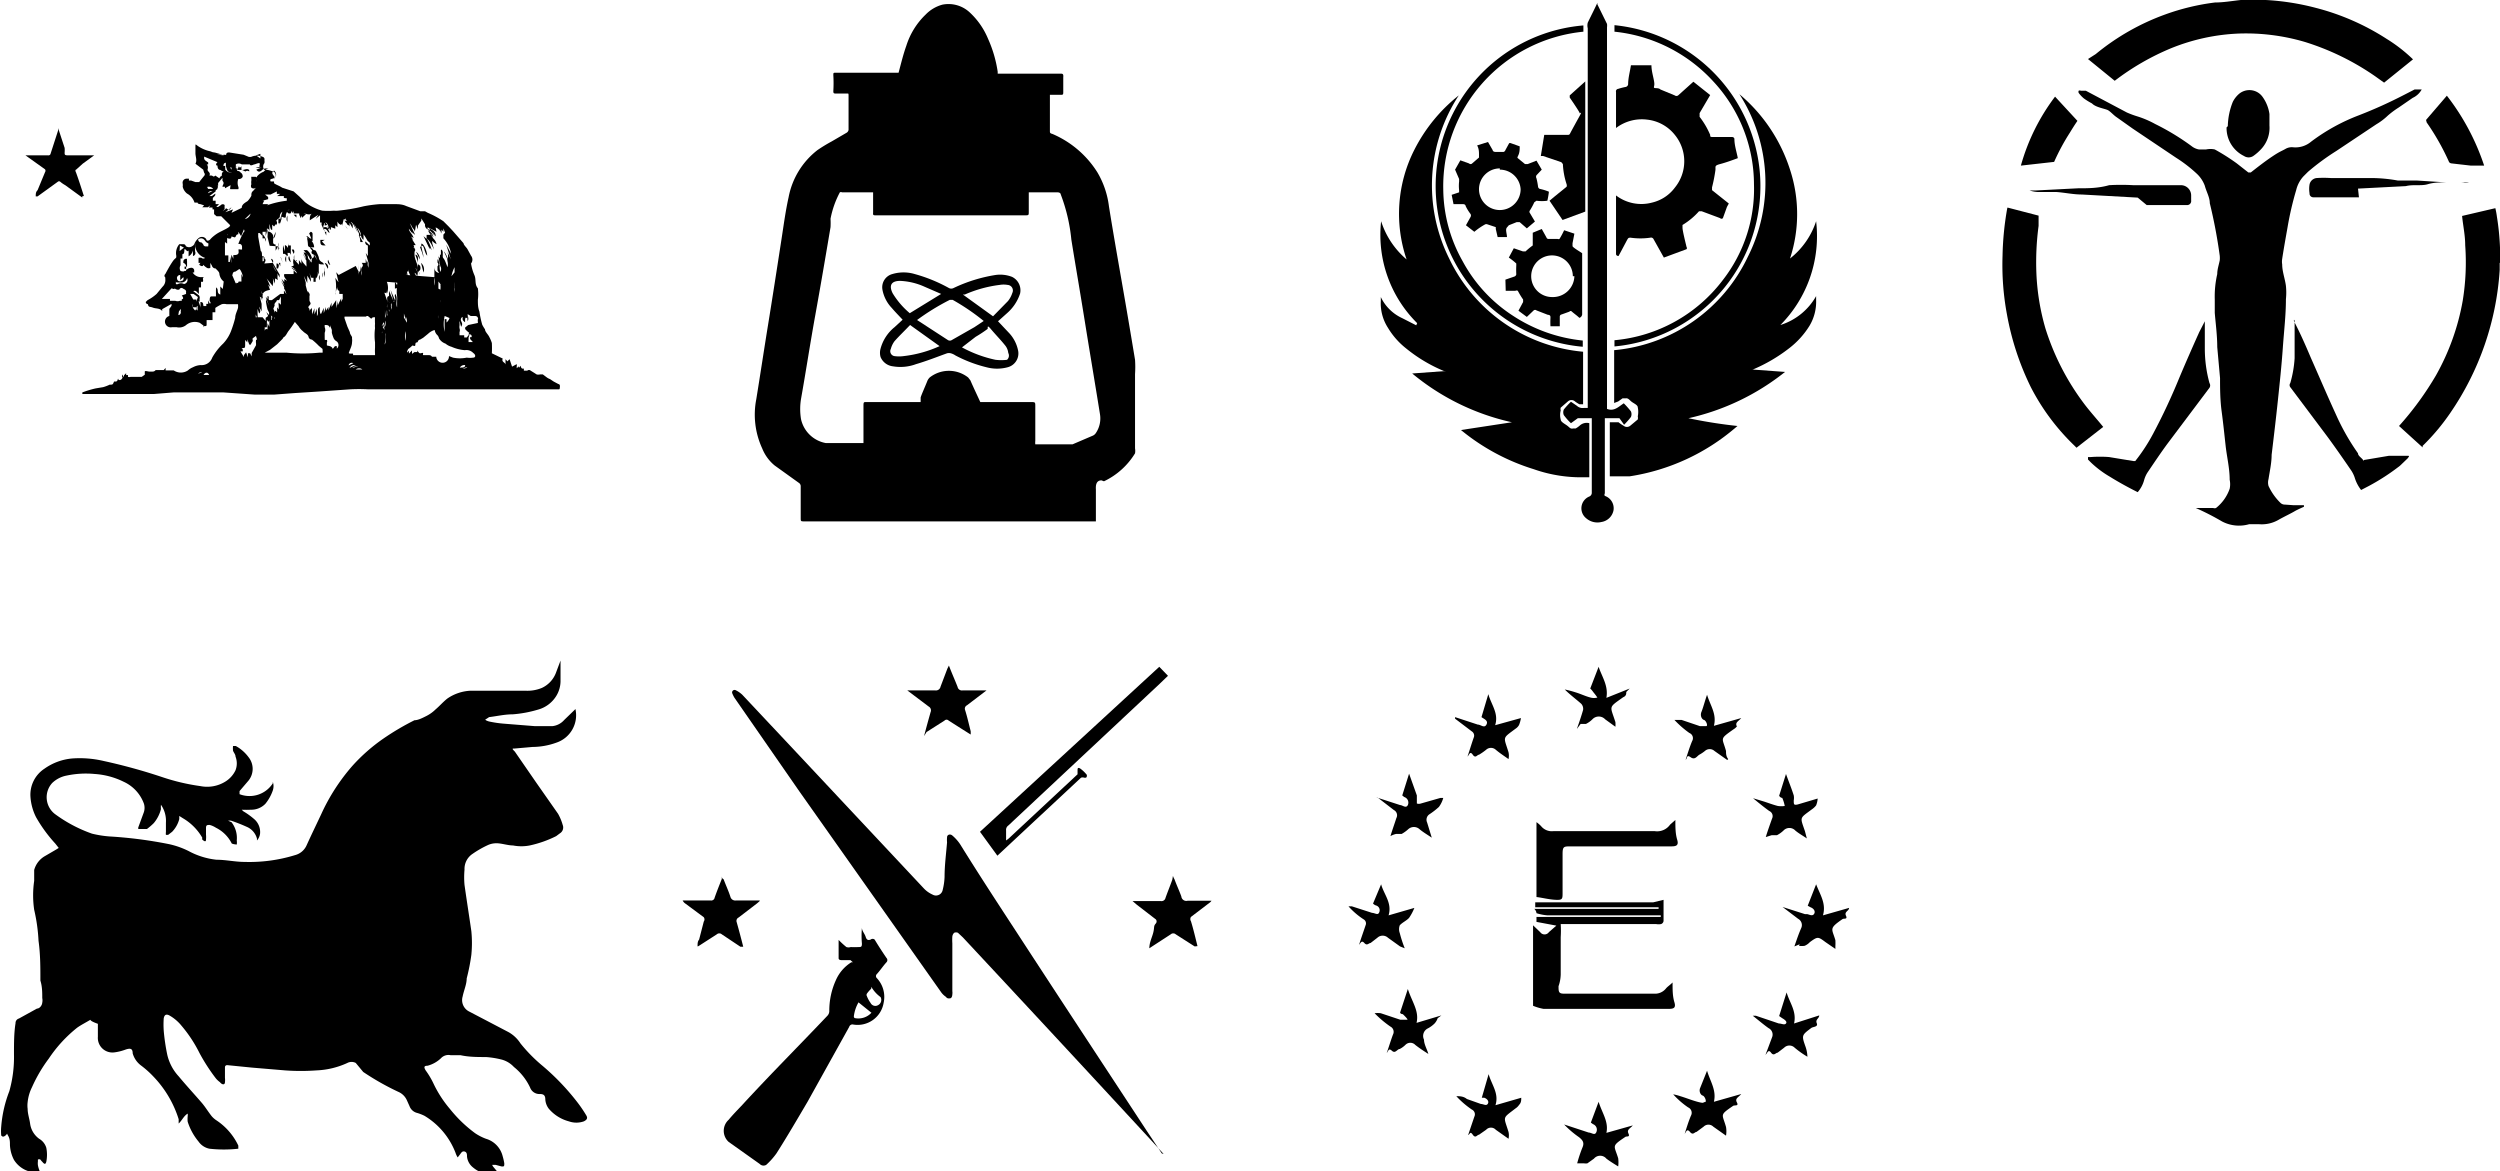 <svg id="Layer_1" data-name="Layer 1" xmlns="http://www.w3.org/2000/svg" viewBox="0 0 80.46 37.69"><title>01</title><path d="M54.09,30.5c0,.22,0,.45,0,.68a.12.12,0,0,1-.08.1.43.43,0,0,1-.16,0H50.78a3.19,3.19,0,0,1,0,.42q0,.6,0,1.2a1.22,1.22,0,0,1-.07.38c0,.17,0,.24.17.24h2.9a.45.45,0,0,0,.39-.17c.05-.06.12-.1.21-.19,0,.25,0,.44.06.64s-.05.21-.21.21h-4a1.62,1.62,0,0,1-.34-.1V31.32l.23.22a.17.17,0,0,0,.28,0l.24-.21L50,31.21l0-.16h4V31H50.36a1.53,1.53,0,0,1-.36-.07s0-.07-.07-.14h4v-.05H50.61l-.65,0v-.16h3.8Z" transform="translate(-0.55 -1.54)"/><path d="M50,30.41V28a1,1,0,0,1,.15.13.44.44,0,0,0,.39.16q1.64,0,3.27,0a.51.51,0,0,0,.49-.21l.17-.15c0,.24,0,.44.06.64s-.06.21-.21.21H51.1c-.22,0-.26,0-.26.25,0,.42,0,.83,0,1.24,0,.2,0,.24-.22.23S50.18,30.43,50,30.41Z" transform="translate(-0.55 -1.54)"/><path d="M58.71,28.53c-.13-.09-.26-.16-.38-.26a.26.26,0,0,0-.38,0,.91.91,0,0,1-.21.15c-.05,0-.12,0-.17,0l-.19.06c.06-.2.13-.39.2-.59a.18.18,0,0,0-.09-.25c-.18-.13-.35-.27-.52-.41l0,0,.33.1c.16.05.31.11.47.15a.81.81,0,0,0,.22,0,1.12,1.12,0,0,0-.08-.26s-.06,0-.1-.07l.22-.7c.09.25.18.47.25.69a.44.44,0,0,1,0,.16c0,.13,0,.16.13.13l.64-.19h0a.71.71,0,0,1-.05.22.58.58,0,0,1-.14.13c-.4.3-.38.23-.22.7l.06.23Z" transform="translate(-0.55 -1.54)"/><path d="M44.84,27.2l.77.25c.08,0,.19.12.25,0a.19.19,0,0,0-.12-.26l-.06-.05.22-.7.25.7s0,.1,0,.14,0,.11,0,.12a.2.2,0,0,0,.13,0l.63-.18H47a.87.87,0,0,1-.14.29,2.34,2.34,0,0,1-.31.24.21.21,0,0,0-.07.26l.15.49,0,0c-.13-.09-.27-.17-.39-.27a.27.27,0,0,0-.37,0,1.13,1.13,0,0,1-.21.15c-.05,0-.12,0-.18,0a.67.67,0,0,0-.18.07c.06-.2.13-.39.19-.58a.19.19,0,0,0-.08-.26l-.52-.4Z" transform="translate(-0.55 -1.54)"/><path d="M46.14,34.46l.8-.24,0,0-.12.09,0,0a.48.48,0,0,1-.1.17.89.89,0,0,1-.22.16.27.27,0,0,0-.12.36c0,.15.1.31.14.46l0,0c-.14-.09-.28-.18-.42-.29a.22.22,0,0,0-.32,0,.75.75,0,0,1-.18.13c-.08,0-.14.16-.25.06s-.11,0-.17.07c.07-.2.13-.4.2-.59a.19.19,0,0,0-.08-.26,3.42,3.42,0,0,1-.51-.43.73.73,0,0,1,.2,0l.63.21c.09,0,.18,0,.22,0s-.07-.11-.12-.16-.07,0-.11-.07l.25-.76C46,33.8,46.23,34.08,46.14,34.46Z" transform="translate(-0.55 -1.54)"/><path d="M59.1,34.22c0,.1-.13.13-.08.25s-.1.11-.17.15c-.32.24-.32.24-.19.61a1.07,1.07,0,0,1,.06.32,3,3,0,0,1-.41-.29.24.24,0,0,0-.34,0l-.21.16c-.06,0-.12.12-.21,0s-.11,0-.18.07l.21-.56a.23.23,0,0,0-.11-.3c-.17-.12-.33-.26-.51-.4,0,0,.08,0,.1,0l.74.25c.09,0,.18.06.23,0s-.05-.13-.12-.17l-.1-.07.24-.76c.1.34.33.61.24,1Z" transform="translate(-0.55 -1.54)"/><path d="M51.73,23.7,52,23c.11.33.32.61.25,1L53,23.7v0l-.11.11,0,0c0,.06,0,.13-.1.17-.49.35-.42.26-.25.8a.77.77,0,0,1,0,.15l0,0-.33-.24a.28.28,0,0,0-.41,0,.8.8,0,0,1-.21.15s-.11,0-.17,0L51.3,25c.07-.2.14-.4.2-.61a.24.24,0,0,0-.06-.2c-.17-.15-.36-.29-.53-.46a3.37,3.37,0,0,1,.34.09c.17.05.33.13.49.17a.43.43,0,0,0,.22,0,1.67,1.67,0,0,0-.12-.16S51.77,23.73,51.73,23.7Z" transform="translate(-0.55 -1.54)"/><path d="M58.47,31.93,58.3,32c.08-.23.14-.41.22-.59a.23.23,0,0,0-.1-.3l-.5-.38,0,0,.72.23s0,0,.06,0,.17.08.23,0,0-.18-.11-.22l-.09-.05L59,30c.13.34.33.62.22,1l.84-.24c0,.1-.16.12-.1.25s-.06.08-.11.11c-.45.31-.34.3-.23.68a1.8,1.8,0,0,1,0,.19s0,0,0,.09l-.32-.22c-.24-.18-.25-.18-.5,0a.48.48,0,0,1-.17.12.58.58,0,0,1-.18,0Z" transform="translate(-0.55 -1.54)"/><path d="M49.5,24.65a1,1,0,0,1-.06.22.32.32,0,0,1-.11.12c-.44.33-.39.24-.23.76a.5.5,0,0,1,0,.22c-.14-.1-.28-.19-.41-.3a.23.23,0,0,0-.31,0,1.88,1.88,0,0,1-.23.16c-.06,0-.11.13-.2,0s-.11,0-.17.06c.07-.21.13-.41.2-.61a.16.16,0,0,0-.06-.2l-.54-.41,0-.05.73.24c.1,0,.21.13.28,0s-.08-.18-.16-.24,0,0,0,0l.22-.74c.1.35.34.62.22,1Z" transform="translate(-0.55 -1.54)"/><path d="M47.8,38.07l.2-.59a.17.17,0,0,0-.08-.23,2.85,2.85,0,0,1-.5-.43c.11,0,.23,0,.34.09l.45.16c.08,0,.17.07.22,0s0-.16-.11-.2l-.08,0,.22-.76c.1.35.34.62.22,1l.83-.24c0,.08,0,.16-.07.23a.38.38,0,0,1-.11.11c-.44.34-.39.24-.23.76a.5.5,0,0,1,0,.22l-.41-.29a.21.21,0,0,0-.31,0l-.23.16c-.06,0-.11.13-.2,0S47.86,38.05,47.8,38.07Z" transform="translate(-0.55 -1.54)"/><path d="M52,37c.11.36.33.64.25,1l.85-.24c-.08.1-.2.13-.14.26s-.06.08-.1.11c-.46.31-.36.26-.23.69a1,1,0,0,1,0,.26c-.13-.08-.26-.16-.38-.25a.26.26,0,0,0-.4,0l-.21.15a.25.25,0,0,1-.11,0h-.22a4.35,4.35,0,0,1,.17-.51c.07-.16,0-.24-.11-.33a3.07,3.07,0,0,1-.48-.41l.79.26c.09,0,.19.1.24,0a.19.19,0,0,0-.1-.27l-.07-.05Z" transform="translate(-0.55 -1.54)"/><path d="M45.61,32l-.39-.28a.25.25,0,0,0-.34,0l-.22.17c-.06,0-.11.1-.2,0s-.12,0-.17.06c.06-.2.14-.42.21-.63a.15.15,0,0,0-.06-.19,2.38,2.38,0,0,1-.49-.42h.11l.65.21c.08,0,.18.08.22,0a.16.16,0,0,0-.1-.24.24.24,0,0,1-.09-.06L45,30c.09.33.36.6.24,1l.83-.24a1.58,1.58,0,0,1-.17.32c-.08.09-.22.15-.3.24a.36.36,0,0,0,0,.25,4,4,0,0,0,.16.49Z" transform="translate(-0.55 -1.54)"/><path d="M56.14,26l-.41-.29a.23.23,0,0,0-.31,0,1.13,1.13,0,0,1-.18.12c-.08.05-.14.18-.28.08s-.1.05-.16.08c.07-.21.13-.41.21-.6a.18.18,0,0,0-.09-.26,3.14,3.14,0,0,1-.48-.42l.23,0,.59.2c.06,0,.13,0,.2,0s0-.18-.07-.2-.13-.14-.08-.26.11-.35.18-.55c.1.34.32.62.22,1l.88-.25c-.08.1-.21.14-.14.27a.46.46,0,0,1-.12.1c-.45.32-.35.25-.23.69,0,.08,0,.17.07.26Z" transform="translate(-0.55 -1.54)"/><path d="M55.49,36c.1.34.31.63.22,1l.88-.25c-.09.11-.21.14-.14.27s-.07.08-.12.11c-.45.31-.35.25-.23.68a.82.82,0,0,1,0,.28l-.41-.29a.22.22,0,0,0-.31,0l-.23.17c-.06,0-.11.12-.21,0s-.12,0-.17.06c.06-.19.12-.39.2-.58a.19.19,0,0,0-.09-.27,2.68,2.68,0,0,1-.48-.42,1.55,1.55,0,0,1,.23.06c.2.06.39.14.59.19s.13,0,.2,0,0-.19-.07-.21-.13-.14-.08-.25Z" transform="translate(-0.55 -1.54)"/><path d="M27.85,4.55h-.39c-.07,0-.09,0-.09-.08a4.34,4.34,0,0,0,0-.51c0-.08,0-.08.1-.08h2c.08-.3.15-.59.25-.87a2.38,2.38,0,0,1,.62-1,1.18,1.18,0,0,1,.54-.32,1,1,0,0,1,.88.25,2.41,2.41,0,0,1,.59.85,4,4,0,0,1,.31,1.06v.06h2c.09,0,.12,0,.11.12v.47c0,.07,0,.1-.09.09h-.34s0,0,0,.08c0,.36,0,.72,0,1.08,0,.06,0,.08.08.1a3.18,3.18,0,0,1,1.45,1.24,2.82,2.82,0,0,1,.37,1.09c.13.81.27,1.61.41,2.41s.29,1.68.43,2.53a3.44,3.44,0,0,1,0,.46v2.39a.47.47,0,0,1,0,.16,2.35,2.35,0,0,1-1,.9L36,17c-.16,0-.19.14-.18.29,0,.31,0,.61,0,.92v.11H26.44c-.12,0-.12,0-.12-.12V17.2a.13.13,0,0,0-.06-.12l-.78-.56a1.37,1.37,0,0,1-.4-.55,2.59,2.59,0,0,1-.19-1.58c.13-.8.25-1.6.38-2.4s.29-1.83.43-2.74c.07-.45.13-.91.23-1.36a2.51,2.51,0,0,1,.93-1.52,5.11,5.11,0,0,1,.46-.28l.48-.28a.13.13,0,0,0,.06-.09V4.6A.13.13,0,0,0,27.85,4.55Zm.49,11.29V14.63c0-.17,0-.15.15-.15h1.69c0-.06,0-.1,0-.14s.15-.37.22-.55a.36.36,0,0,1,.07-.1,1,1,0,0,1,1.24,0l.07.09c.1.23.21.46.32.7h1.62c.15,0,.15,0,.15.14v1.11a.45.45,0,0,0,0,.11H35l.07,0,.63-.27a.23.23,0,0,0,.11-.08.84.84,0,0,0,.14-.63c-.16-1-.33-2-.49-3s-.29-1.74-.43-2.61a5.57,5.57,0,0,0-.34-1.45s0-.07-.11-.07h-.92v.62c0,.12,0,.12-.13.12H28.74c-.07,0-.1,0-.09-.08V7.73h-1a.08.08,0,0,0-.07,0,3,3,0,0,0-.3.85,2.51,2.51,0,0,1,0,.27c-.16.95-.32,1.89-.49,2.83s-.3,1.8-.46,2.7a2,2,0,0,0,0,.65,1,1,0,0,0,.8.77h1.28Z" transform="translate(-0.55 -1.54)"/><path d="M29.6,11.83c-.12-.13-.24-.25-.35-.38a1.15,1.15,0,0,1-.3-.59.44.44,0,0,1,.32-.5,1.26,1.26,0,0,1,.72,0,5,5,0,0,1,1.1.45.16.16,0,0,0,.15,0,4.92,4.92,0,0,1,1.35-.42,1.06,1.06,0,0,1,.53.06.48.48,0,0,1,.26.54,1.43,1.43,0,0,1-.42.63l-.29.26.34.36a1.16,1.16,0,0,1,.31.6.46.46,0,0,1-.34.52,1.31,1.31,0,0,1-.68,0,4.33,4.33,0,0,1-1-.38.51.51,0,0,0-.15-.07.26.26,0,0,0-.12,0c-.33.12-.66.25-1,.35a1.44,1.44,0,0,1-.74.07.49.49,0,0,1-.4-.3.5.5,0,0,1,0-.27,1.33,1.33,0,0,1,.45-.69Zm.45,0,1,.65a.12.12,0,0,0,.14,0l.72-.41.3-.2a7.15,7.15,0,0,0-1-.68h-.09A7.38,7.38,0,0,0,30.05,11.85Zm.79-.83-.53-.23a2.13,2.13,0,0,0-.79-.19c-.28,0-.37.14-.24.4a2.62,2.62,0,0,0,.55.64Zm-1,1c-.16.17-.34.34-.5.52a.72.72,0,0,0-.12.25.16.16,0,0,0,.11.23,1.08,1.08,0,0,0,.31,0,3.86,3.86,0,0,0,1.15-.32l0,0Zm2.67-.28.48-.49a.82.82,0,0,0,.14-.26.18.18,0,0,0-.15-.26.74.74,0,0,0-.26,0,4,4,0,0,0-1.12.31l-.06,0Zm-1,1a4,4,0,0,0,1.08.4,1.53,1.53,0,0,0,.37,0A.18.18,0,0,0,33,12.9a.46.46,0,0,0-.09-.23c-.15-.19-.32-.36-.47-.54s-.08,0-.11,0a4.13,4.13,0,0,1-.38.25Z" transform="translate(-0.55 -1.54)"/><path d="M46.16,11.94A4,4,0,0,1,45,8.66a2.68,2.68,0,0,0,.82,1.23,4.55,4.55,0,0,1,.25-3.53A5.26,5.26,0,0,1,47.5,4.61a5.28,5.28,0,0,0-.31,5.25,5.3,5.3,0,0,0,4.31,3v1.69l-.12,0a1.1,1.1,0,0,1-.14-.09.17.17,0,0,0-.23,0l-.23.2a.15.15,0,0,0,0,.09.56.56,0,0,0,0,.29c0,.08.13.14.21.2s.1.11.19.09l.08,0a.71.71,0,0,0,.14-.1.33.33,0,0,1,.3-.07v1.74h-.14a4.6,4.6,0,0,1-1.65-.26,6.89,6.89,0,0,1-2.34-1.26l0,0h0l1.64-.25v0A7.58,7.58,0,0,1,46,13.56l1.09-.08v0l-.07,0a4.88,4.88,0,0,1-1.22-.73,2.44,2.44,0,0,1-.58-.66,1.45,1.45,0,0,1-.23-.86s0-.07,0-.13a1.42,1.42,0,0,0,.69.68l.45.23Z" transform="translate(-0.55 -1.54)"/><path d="M54.89,15a15.78,15.78,0,0,0,1.58.25l-.06.05A6.82,6.82,0,0,1,53,16.87c-.19,0-.38,0-.57,0h-.07V15.13c.1,0,.19,0,.28,0a1.11,1.11,0,0,0,.16.11.17.17,0,0,0,.22,0l.24-.2a.21.21,0,0,0,0-.1.7.7,0,0,0,0-.29c0-.08-.14-.13-.21-.19s-.1-.11-.18-.1l-.1,0-.14.1-.13.05v-1.7a5.29,5.29,0,0,0,4.3-3,5.28,5.28,0,0,0-.27-5.24A5.26,5.26,0,0,1,58.16,7a4.58,4.58,0,0,1,0,2.86A2.53,2.53,0,0,0,59,8.66,4.06,4.06,0,0,1,57.85,12,2,2,0,0,0,59,11.07s0,0,0,.06v.06a1.51,1.51,0,0,1-.21.83,2.7,2.7,0,0,1-.66.73,5.19,5.19,0,0,1-1.16.68l-.06,0v0l1.09.08A7.65,7.65,0,0,1,54.89,15Z" transform="translate(-0.55 -1.54)"/><path d="M51.82,15h-.41s0,0-.08,0l-.22.16a1.86,1.86,0,0,1-.23-.26.23.23,0,0,1,0-.18,2.61,2.61,0,0,1,.23-.25l.19.13a.27.27,0,0,0,.22.07h.13V2.45a.37.37,0,0,1,0-.18c.1-.21.21-.42.31-.64l0,.05.31.63a.43.43,0,0,1,0,.11V14.7c.23.09.37-.07.54-.18a2.85,2.85,0,0,1,.23.26.23.23,0,0,1,0,.18,2.46,2.46,0,0,1-.22.25L52.67,15l-.07,0h-.4v2.42a.07.07,0,0,0,0,.08.42.42,0,0,1,.28.46.47.47,0,0,1-.39.38.55.55,0,0,1-.49-.12.41.41,0,0,1,.1-.7.13.13,0,0,0,.08-.13V15Z" transform="translate(-0.55 -1.54)"/><path d="M54.1,9.83l-.33-.59a.09.09,0,0,0-.11-.05,2.22,2.22,0,0,1-.63,0c-.05,0-.07,0-.1.05s-.19.36-.29.54a.09.09,0,0,1,0,0s-.08,0-.08-.07V7.83a1.34,1.34,0,0,0,1.16.23,1.28,1.28,0,0,0,.74-.49,1.34,1.34,0,0,0,0-1.68,1.32,1.32,0,0,0-.9-.5,1.37,1.37,0,0,0-1,.27V4.5a.08.08,0,0,1,.07-.1,2,2,0,0,1,.23-.06.1.1,0,0,0,.09-.09c0-.2.06-.41.09-.61l0,0h.66c0,.17.05.33.08.49s0,.17,0,.22.14,0,.21.07l.46.19a.09.09,0,0,0,.11,0l.49-.44.54.43-.34.58s0,.08,0,.12a2.59,2.59,0,0,1,.34.58c0,.06,0,.07.1.07h.61s.06,0,.07.06c0,.21.07.41.11.62-.19.07-.38.14-.57.19s-.14.08-.15.19a5,5,0,0,1-.11.56s0,.07,0,.09l.54.43-.06.11L56,8.56a.06.06,0,0,1-.09,0l-.59-.22s-.06,0-.09,0a2.26,2.26,0,0,1-.53.44s0,0,0,.09.08.41.13.62a.06.06,0,0,1,0,.07Z" transform="translate(-0.55 -1.54)"/><path d="M48.44,6.11l.15.26s0,.06.1.06h.25A.09.09,0,0,0,49,6.37l.12-.22a.07.07,0,0,1,.06,0l.28.1c0,.1,0,.2-.05.3s0,.07,0,.09l.22.18s0,0,.09,0l.28-.11.17.29L50,7.18a.1.1,0,0,0,0,.1,2.38,2.38,0,0,1,.05.26s0,.06.06.08a1.61,1.61,0,0,1,.29.09,2.5,2.5,0,0,1-.05.29s0,0,0,0A1.22,1.22,0,0,1,50,8s0,0-.07.05a2.15,2.15,0,0,1-.14.26.07.07,0,0,0,0,.09l.16.27-.26.22-.23-.2s-.06,0-.1,0l-.25.1s0,0-.06.07,0,.2,0,.31h-.3s0,0,0,0l-.06-.26s0-.05,0-.06l-.27-.09a.1.1,0,0,0-.07,0A2.13,2.13,0,0,0,48,9l-.27-.21.15-.27a.1.1,0,0,0,0-.09,1.4,1.4,0,0,1-.16-.26s0-.06-.09-.06h-.3l-.06-.3s0,0,0,0l.24-.08s0,0,0-.07a1.26,1.26,0,0,1,0-.28s0-.06,0-.08L47.38,7l.17-.3.28.1a.07.07,0,0,0,.1,0l.22-.19s0,0,0-.09,0-.19-.06-.3Zm.38.85a.67.67,0,1,0,.67.67A.67.67,0,0,0,48.82,7Z" transform="translate(-0.55 -1.54)"/><path d="M50.17,8.91l.15.27a.07.07,0,0,0,.08.05h.28a.08.08,0,0,0,.06,0,2.49,2.49,0,0,0,.15-.28l.33.11-.06.31s0,.06,0,.09.14.12.22.17l.09.06v1.94a.13.13,0,0,1-.09.14c-.07-.07-.16-.13-.24-.2a.05.05,0,0,0-.08,0l-.25.09a.07.07,0,0,0-.06.07c0,.08,0,.17,0,.26s0,.05,0,.05h-.3a2.56,2.56,0,0,1,0-.27c0-.06,0-.09-.09-.1L50,11.53a.07.07,0,0,0-.09,0l-.22.21-.27-.2.15-.28s0,0,0-.08a2.61,2.61,0,0,1-.17-.28.08.08,0,0,0-.08,0h-.31L49,10.54l.29-.1a.09.09,0,0,0,.06-.07,2.7,2.7,0,0,1,0-.28s0-.06,0-.07a2.23,2.23,0,0,0-.24-.19l.16-.3.29.1s.06,0,.09,0a2.11,2.11,0,0,1,.23-.19s0-.05,0-.08,0-.17,0-.26,0-.06,0-.07Zm1,1.52a.67.67,0,0,0-.67-.67.67.67,0,0,0,0,1.34A.69.69,0,0,0,51.22,10.43Z" transform="translate(-0.55 -1.54)"/><path d="M52.51,2.56V2.35A5.22,5.22,0,0,1,57.18,7a5.18,5.18,0,0,1-4.67,5.69v-.2A4.93,4.93,0,0,0,56,10.55a4.77,4.77,0,0,0,1-3.08,4.88,4.88,0,0,0-1.31-3.31A5,5,0,0,0,52.51,2.56Z" transform="translate(-0.55 -1.54)"/><path d="M51.51,2.36v.2A5,5,0,0,0,47,7.64a4.77,4.77,0,0,0,.62,2.3,4.8,4.8,0,0,0,1.62,1.76,5,5,0,0,0,2.25.8v.2a5.19,5.19,0,0,1,0-10.34Z" transform="translate(-0.55 -1.54)"/><path d="M50.42,8l.18-.15.37-.3a.13.13,0,0,0,0-.08,2.41,2.41,0,0,1-.12-.65s0,0-.05-.06l-.59-.2-.07,0,.11-.68H51c.05,0,.06,0,.09-.06s.2-.37.3-.55,0-.06,0-.09-.21-.34-.32-.5l0-.07.5-.45V8.35l-.73.27Z" transform="translate(-0.55 -1.54)"/><path d="M73.23,1.54h.24a8,8,0,0,1,1.6.25,7.76,7.76,0,0,1,2.29,1,5,5,0,0,1,.85.66l0,0-.93.75L77,4a8.26,8.26,0,0,0-2.27-1.11,6.7,6.7,0,0,0-2.13-.27,6.49,6.49,0,0,0-2.17.47,8.05,8.05,0,0,0-1.82,1.05l0,0-.86-.7L68,3.28A7.55,7.55,0,0,1,70.25,2a7.36,7.36,0,0,1,1.59-.38c.27,0,.55-.05.83-.08h.56Z" transform="translate(-0.55 -1.54)"/><path d="M81,10v.23a9.15,9.15,0,0,1-1.59,4.6,6.94,6.94,0,0,1-.89,1.06l0,.05-.76-.69,0,0a10,10,0,0,0,1.19-1.63,7.58,7.58,0,0,0,.86-2.4,7.68,7.68,0,0,0,.08-1.79c0-.32-.07-.63-.1-.94v0l1.07-.25a2.56,2.56,0,0,1,.05.27,8.26,8.26,0,0,1,.1,1V10Z" transform="translate(-0.55 -1.54)"/><path d="M74.37,17.8h.33s0,0,0,0,0,.05,0,.05-.21.09-.31.15-.33.17-.49.26a1.08,1.08,0,0,1-.66.15l-.23,0h-.07a1.17,1.17,0,0,1-.88-.09,8.29,8.29,0,0,0-.84-.43s0,0,0,0a0,0,0,0,1,0,0l.24,0h.32a.14.14,0,0,0,.09,0,1.36,1.36,0,0,0,.44-.62.71.71,0,0,0,0-.29c0-.37-.09-.73-.13-1.09s-.08-.75-.13-1.12S72,14,72,13.71l-.09-1c0-.37-.05-.74-.08-1.1,0-.15,0-.29,0-.43a3.22,3.22,0,0,1,.08-.82c0-.15.05-.29.08-.44a.77.77,0,0,0,0-.15,16.23,16.23,0,0,0-.32-1.69c0-.19-.11-.37-.16-.56a1,1,0,0,0-.27-.4,4.49,4.49,0,0,0-.65-.5l-1.4-.94-.55-.39c-.09-.07-.16-.15-.24-.2S68,5,67.88,4.87a2.26,2.26,0,0,1-.26-.16,1,1,0,0,1-.17-.18.09.09,0,0,1,0-.07.08.08,0,0,1,.07,0l.16,0L69,5.16a3,3,0,0,0,.32.12,3.07,3.07,0,0,1,.59.25,7.76,7.76,0,0,1,1.17.71.53.53,0,0,0,.24.11h.23a.66.66,0,0,1,.28,0,6.54,6.54,0,0,1,.71.45l.37.29s0,0,.08,0c.23-.18.46-.36.7-.52s.28-.16.42-.24a.4.4,0,0,1,.24-.05.78.78,0,0,0,.58-.18,6.24,6.24,0,0,1,1.54-.85,14.79,14.79,0,0,0,1.46-.66l.33-.17.17,0a0,0,0,0,1,.06,0s0,0,0,0a.63.63,0,0,1-.29.27L77.75,5a2.88,2.88,0,0,0-.35.26,2,2,0,0,1-.37.28l-1.29.86a7.62,7.62,0,0,0-.91.67l-.15.15a1,1,0,0,0-.23.44,10.1,10.1,0,0,0-.28,1.21c-.06.34-.12.67-.17,1a.55.55,0,0,0,0,.18c0,.23.09.46.12.69a2.06,2.06,0,0,1,0,.43c0,.52-.06,1-.1,1.57s-.1,1.13-.16,1.7-.13,1.16-.2,1.74c0,.26-.06.52-.1.78a.41.41,0,0,0,0,.22,1.83,1.83,0,0,0,.38.54.2.2,0,0,0,.15.06Z" transform="translate(-0.55 -1.54)"/><path d="M65.16,8.22l1,.26c0,.11,0,.22,0,.33a8.83,8.83,0,0,0-.07,1.54,7.44,7.44,0,0,0,.29,1.76,8,8,0,0,0,1.22,2.39c.2.27.43.52.64.78l0,0-.86.67-.09-.09A7.11,7.11,0,0,1,65.91,14a8.87,8.87,0,0,1-.77-2.35A8.69,8.69,0,0,1,65,9.77a9.66,9.66,0,0,1,.15-1.52Z" transform="translate(-0.55 -1.54)"/><path d="M69.35,17.38c-.3-.15-.61-.32-.9-.5a3.24,3.24,0,0,1-.6-.45l-.1-.1s0-.06,0-.08l.09,0a3.81,3.81,0,0,1,.59,0l.79.13.05,0a5.67,5.67,0,0,0,.57-.87,19.45,19.45,0,0,0,.84-1.79c.21-.5.43-1,.65-1.49l.18-.35h0v0c0,.29,0,.58,0,.87a4.2,4.2,0,0,0,.15,1.12.14.14,0,0,1,0,.15L70.3,15.83c-.22.3-.42.6-.63.91a.88.88,0,0,0-.11.24A1,1,0,0,1,69.35,17.38Z" transform="translate(-0.55 -1.54)"/><path d="M74.38,11.83a.11.11,0,0,0,0,.05c.2.38.37.77.54,1.17.27.61.53,1.22.81,1.83a7.33,7.33,0,0,0,.71,1.25c0,.08.11.14.16.21s0,0,.06,0l.77-.13.48,0,.13,0c.05,0,.06,0,0,.08l-.25.24a7,7,0,0,1-1,.65l-.25.13a1.24,1.24,0,0,1-.21-.41,1,1,0,0,0-.13-.25c-.24-.35-.49-.71-.74-1.05L74.26,14a.11.11,0,0,1,0-.13,3.63,3.63,0,0,0,.14-.8c0-.4,0-.81,0-1.21Z" transform="translate(-0.55 -1.54)"/><path d="M76.47,7.89l-1.15,0H75a.12.12,0,0,1-.12-.13.88.88,0,0,1,0-.28.26.26,0,0,1,.23-.21,3.42,3.42,0,0,1,.45,0c.44,0,.88,0,1.31,0a4.89,4.89,0,0,1,.85.08c.2,0,.41,0,.61,0l.94.06.56,0a.58.58,0,0,1,.18,0l.06,0-.06,0a1.11,1.11,0,0,1-.25,0l-.5,0c-.19,0-.38,0-.58.06s-.47,0-.7.06l-1.54.08Z" transform="translate(-0.55 -1.54)"/><path d="M69.35,7.9l-1.8-.1c-.27,0-.54-.06-.81-.08l-.53,0a1,1,0,0,1-.34-.05h0l0,0s0,0,0,0l.2,0,1.36-.07c.32,0,.65,0,1-.1a6.64,6.64,0,0,1,.77,0c.41,0,.81,0,1.21,0l.33,0a.33.33,0,0,1,.33.33v.16a.13.13,0,0,1-.14.15h-.29l-1,0Z" transform="translate(-0.55 -1.54)"/><path d="M72.25,5.6a2.21,2.21,0,0,1,.16-.78.84.84,0,0,1,.18-.24.52.52,0,0,1,.78.08,1.25,1.25,0,0,1,.22.55c0,.12,0,.25,0,.37a1,1,0,0,1-.25.74,1.55,1.55,0,0,1-.27.24.27.27,0,0,1-.3,0,1,1,0,0,1-.56-.92Z" transform="translate(-0.55 -1.54)"/><path d="M66.69,4.65l.72.78c-.09.13-.17.26-.25.39a7,7,0,0,0-.5.93,0,0,0,0,1,0,0l-1.07.12h0A6.63,6.63,0,0,1,66.69,4.65Z" transform="translate(-0.55 -1.54)"/><path d="M78.63,5.4l.67-.78a7.51,7.51,0,0,1,1.2,2.25l-.43,0-.61-.07s-.08,0-.1-.07a7.73,7.73,0,0,0-.71-1.25Z" transform="translate(-0.55 -1.54)"/><path d="M3.46,34.36c-.15.09-.29.16-.42.25a4.36,4.36,0,0,0-.92,1,4.72,4.72,0,0,0-.54.92,1.39,1.39,0,0,0-.14.48.83.83,0,0,0,0,.22c0,.16.06.32.08.48a.72.72,0,0,0,.29.48.5.5,0,0,1,.23.29,1.14,1.14,0,0,1,0,.45A.13.13,0,0,1,2,39a.14.14,0,0,1-.08-.06.5.5,0,0,1-.07-.08.08.08,0,0,0-.08,0s0,0,0,.06a.5.5,0,0,0,0,.12.84.84,0,0,0,.05.17s0,.06,0,.06A.86.86,0,0,1,1,38.87a1.15,1.15,0,0,1-.13-.48c0-.1,0-.2-.06-.3s0-.07-.09,0-.11,0-.13,0a1.51,1.51,0,0,1,0-.3,4,4,0,0,1,.26-1.13A4.05,4.05,0,0,0,1,35.47c0-.35,0-.69.05-1a.15.15,0,0,1,.11-.15L1.74,34c.08,0,.16-.09.17-.19a.38.38,0,0,0,0-.15c0-.18,0-.37-.06-.56,0-.43,0-.85-.06-1.28a5.62,5.62,0,0,0-.14-1,3.21,3.21,0,0,1,0-.93c0-.12,0-.24,0-.35A.74.74,0,0,1,2,29.09l.36-.21.08-.05-.11-.14a4.62,4.62,0,0,1-.62-.85,1.71,1.71,0,0,1-.18-.66,1,1,0,0,1,.45-.9,1.82,1.82,0,0,1,.9-.33,3.36,3.36,0,0,1,1,.08,18.27,18.27,0,0,1,1.89.52A6.7,6.7,0,0,0,7,26.84a1.11,1.11,0,0,0,.81-.15.86.86,0,0,0,.32-.36.61.61,0,0,0,0-.44c0-.07-.06-.13-.08-.19a.66.66,0,0,1,0-.15l.09,0a1.27,1.27,0,0,1,.41.36.6.6,0,0,1,0,.75L8.26,27c0,.06,0,.08,0,.1a.89.89,0,0,0,1.07-.35l0-.05a.44.44,0,0,1,0,.28,1.4,1.4,0,0,1-.24.43.63.63,0,0,1-.47.19,2.81,2.81,0,0,1-.29,0v0l.05.05a2.36,2.36,0,0,1,.36.26.55.55,0,0,1,.18.46.4.4,0,0,1-.1.22l0-.06a.57.57,0,0,0-.33-.38,5.38,5.38,0,0,0-.51-.2H7.89A.67.67,0,0,0,8,28a.83.83,0,0,1,.17.59.43.43,0,0,1,0,.13S8,28.71,8,28.67a1.13,1.13,0,0,0-.5-.49.72.72,0,0,0-.2-.09c-.08,0-.12,0-.12.1s0,.14,0,.21a.86.86,0,0,1,0,.16q0,.11-.12,0a.15.15,0,0,1,0-.06,1.73,1.73,0,0,0-.63-.63l-.11-.07h0s0,.07,0,.1a.93.93,0,0,1-.23.41l-.13.1-.07,0a.29.29,0,0,1,0-.09c0-.1,0-.2,0-.3a.91.91,0,0,0-.16-.58,0,0,0,0,1,0,0h0a.78.78,0,0,0,0,.14,1.13,1.13,0,0,1-.23.45,2,2,0,0,1-.22.19H5a.43.43,0,0,1,0-.05l.18-.49a.45.45,0,0,0,0-.28,1.24,1.24,0,0,0-.65-.7,2.47,2.47,0,0,0-.93-.25,3,3,0,0,0-.9.05.92.92,0,0,0-.47.24.68.68,0,0,0,.09,1,4.53,4.53,0,0,0,1.19.63,3.44,3.44,0,0,0,.56.09A13.84,13.84,0,0,1,6,28.71a2.69,2.69,0,0,1,.62.22,2.42,2.42,0,0,0,.9.28c.3,0,.6.07.9.07a5,5,0,0,0,1.63-.22.56.56,0,0,0,.37-.32c.15-.33.31-.66.47-1a6.36,6.36,0,0,1,1-1.55,5.71,5.71,0,0,1,1-.88,8.34,8.34,0,0,1,1-.59c.12,0,.27-.08.39-.14a1.19,1.19,0,0,0,.29-.21c.13-.11.24-.24.38-.35a1.43,1.43,0,0,1,.75-.25h.8l.95,0a1.23,1.23,0,0,0,.54-.09.88.88,0,0,0,.45-.48l.15-.4,0-.06c0,.25,0,.49,0,.74a.93.93,0,0,1-.12.43,1,1,0,0,1-.61.47,3.84,3.84,0,0,1-.81.15c-.26,0-.51.06-.76.09,0,0-.07.05-.11.07s.07.06.11.07a3.54,3.54,0,0,0,.47.07l1,.08h.57a.59.59,0,0,0,.38-.2l.31-.3s0,0,.05-.05a.93.93,0,0,1-.61,1.08,2.28,2.28,0,0,1-.77.14l-.57.05c-.09,0-.1,0,0,.1l.69,1,.7,1a1.61,1.61,0,0,1,.15.36.22.22,0,0,1-.09.27l-.12.09a3.58,3.58,0,0,1-.85.3,1.4,1.4,0,0,1-.54,0c-.16,0-.33-.06-.5-.07a.68.68,0,0,0-.29.05,3.2,3.2,0,0,0-.51.29.58.58,0,0,0-.26.51,2.7,2.7,0,0,0,0,.49c.07.5.15,1,.22,1.49a3.86,3.86,0,0,1,0,.76,6.38,6.38,0,0,1-.15.76c0,.19-.09.38-.13.58a.41.41,0,0,0,.2.48l.44.23.84.44a1.09,1.09,0,0,1,.38.36,5,5,0,0,0,.72.73A7.66,7.66,0,0,1,19.12,37a4.27,4.27,0,0,1,.3.44c.06.1,0,.15-.08.19a.72.72,0,0,1-.48,0,1.28,1.28,0,0,1-.65-.41.55.55,0,0,1-.11-.3c0-.12-.05-.17-.17-.17a.32.32,0,0,1-.32-.21,1.86,1.86,0,0,0-.52-.66.83.83,0,0,0-.4-.24,2.89,2.89,0,0,0-.5-.08c-.27,0-.55,0-.82-.06l-.32,0a.33.33,0,0,0-.31.1,1,1,0,0,1-.43.24c-.12,0-.12.05-.06.15a2.58,2.58,0,0,1,.25.42,3.71,3.71,0,0,0,.53.82,4.28,4.28,0,0,0,.81.78,1.64,1.64,0,0,0,.35.18.78.78,0,0,1,.54.57,1.74,1.74,0,0,1,.05.22c0,.09,0,.11-.09.1l-.19-.05h-.11a.28.28,0,0,0,.05.08l.15.18s0,.06,0,.06a1.06,1.06,0,0,1-.82-.24.51.51,0,0,1-.19-.35c0-.06,0-.14-.08-.16s-.11.05-.15.1l-.07.09a.66.66,0,0,1-.07-.15,2.39,2.39,0,0,0-1-1.19,1.57,1.57,0,0,0-.23-.09.35.35,0,0,1-.25-.22l-.09-.2a.53.53,0,0,0-.27-.26,8.4,8.4,0,0,1-1.13-.64L12,35.75a.29.29,0,0,0-.27,0,2.63,2.63,0,0,1-1,.24,7,7,0,0,1-1,0l-1.07-.09-.8-.08s-.07,0-.07.07v.34a.59.59,0,0,1,0,.14c0,.08-.08.1-.16,0a.74.74,0,0,1-.13-.12,6,6,0,0,1-.53-.82,4.32,4.32,0,0,0-.58-.88,1.37,1.37,0,0,0-.39-.33h0c-.12-.06-.16,0-.18.09a2.81,2.81,0,0,0,0,.41,6.46,6.46,0,0,0,.11.75,1.52,1.52,0,0,0,.37.71c.24.29.5.57.75.86.11.13.2.28.31.42a.73.73,0,0,0,.16.14,2,2,0,0,1,.7.81l0,.1h0a4.15,4.15,0,0,1-.93,0,.56.56,0,0,1-.35-.23,1.9,1.9,0,0,1-.35-.64.85.85,0,0,1,0-.17.37.37,0,0,0,0-.09c-.13.08-.18.22-.29.32l0-.14a3.48,3.48,0,0,0-.82-1.38,3.07,3.07,0,0,0-.38-.34.74.74,0,0,1-.28-.4v0c0-.16-.08-.17-.23-.12a1.58,1.58,0,0,1-.36.09.47.47,0,0,1-.53-.5v-.42S3.46,34.41,3.46,34.36Z" transform="translate(-0.55 -1.54)"/><path d="M38,38.68l-.41-.45q-3-3.25-6.05-6.52l-.16-.15a.16.16,0,0,0-.12,0,.2.2,0,0,0-.06.12,1.62,1.62,0,0,0,0,.22c0,.51,0,1,0,1.54a.34.34,0,0,1,0,.1s0,.12-.07.13-.1,0-.14-.05a.61.61,0,0,1-.16-.16L26.27,27l-2.08-3a.91.91,0,0,1-.07-.14.08.08,0,0,1,.1-.11.86.86,0,0,1,.22.15l1.38,1.47,4.47,4.77a.88.88,0,0,0,.27.19.22.22,0,0,0,.33-.15,2,2,0,0,0,.06-.42c0-.37.05-.74.08-1.11a.88.88,0,0,1,0-.16c0-.09.1-.12.17-.06a1.35,1.35,0,0,1,.25.28c.62,1,1.23,1.93,1.85,2.88,1.38,2.12,2.77,4.23,4.16,6.35l.48.72Z" transform="translate(-0.55 -1.54)"/><path d="M27.92,32.44l-.3,0s-.08,0-.08-.06c0-.19,0-.39,0-.59a2.73,2.73,0,0,0,.25.23.23.23,0,0,0,.14,0,2.11,2.11,0,0,0,.25,0c.08,0,.11,0,.11-.11a2.94,2.94,0,0,1,0-.51c0,.1.09.19.12.29s.08.12.16.09a.1.1,0,0,1,.13,0c.12.2.25.4.38.59a.1.1,0,0,1,0,.14c-.11.12-.2.26-.31.38a.09.09,0,0,0,0,.13.88.88,0,0,1,.22.79.85.85,0,0,1-1,.7.11.11,0,0,0-.11.08L26.54,37c-.33.56-.65,1.11-1,1.66a2.3,2.3,0,0,1-.33.37A.17.17,0,0,1,25,39l-1-.71,0,0a.48.48,0,0,1,0-.71c.14-.17.29-.32.44-.48.92-1,1.83-1.91,2.74-2.87a.22.22,0,0,0,.06-.14,2.37,2.37,0,0,1,.21-1,1.28,1.28,0,0,1,.5-.58l.05,0Zm.67.86h0l0,.06a1.07,1.07,0,0,0-.14.16.08.08,0,0,0,0,.08.94.94,0,0,0,.12.22.17.17,0,0,0,.24.07.19.19,0,0,0,.08-.26C28.74,33.52,28.66,33.41,28.59,33.3Zm0,.83-.41-.33a1.2,1.2,0,0,0-.15.45s0,.06.05.06A.57.57,0,0,0,28.6,34.13Z" transform="translate(-0.55 -1.54)"/><path d="M37.86,23l.28.29-.27.26L33,28.11a.17.17,0,0,0-.07.16v.32l.08-.06,2.22-2.07s0-.06,0-.12,0-.11.08-.07a1.1,1.1,0,0,1,.22.21c0,.06,0,.1-.08.09a.17.17,0,0,0-.11,0l-2.23,2.08-.46.43-.56-.77Z" transform="translate(-0.55 -1.54)"/><path d="M30.29,25.23c.07-.27.14-.52.21-.77a.14.14,0,0,0-.06-.18l-.69-.52h.9a.15.15,0,0,0,.17-.12l.22-.58.05-.1c.09.24.19.46.28.69a.14.14,0,0,0,.16.11h.83l0,0-.06,0-.63.48a.12.12,0,0,0-.06.15c.07.22.12.45.18.68a.81.81,0,0,1,0,.11l-.27-.17-.44-.28a.09.09,0,0,0-.13,0l-.58.37Z" transform="translate(-0.55 -1.54)"/><path d="M38.3,29.73a.58.58,0,0,0,.05.11c.07.19.15.36.22.55a.16.16,0,0,0,.2.14c.23,0,.45,0,.67,0h.1v0a.23.23,0,0,1-.07.07l-.59.45a.13.13,0,0,0,0,.14c.08.26.14.52.21.8L39,32l-.61-.39a.12.12,0,0,0-.16,0l-.6.39-.09.06c0-.19.09-.35.13-.52s0-.19.08-.28a.1.1,0,0,0,0-.13l-.61-.47L37,30.54h.91a.13.13,0,0,0,.15-.1c.07-.2.15-.39.22-.59Z" transform="translate(-0.55 -1.54)"/><path d="M25,30.54l-.08.07-.6.46a.12.12,0,0,0-.06.15c.07.25.14.51.21.79l-.09,0-.6-.4a.12.12,0,0,0-.16,0l-.59.38L23,32c0-.09,0-.16.05-.22l.15-.58a.12.12,0,0,0,0-.14l-.62-.46a.28.28,0,0,1-.06-.08h.9a.11.11,0,0,0,.13-.09c.07-.2.15-.4.23-.6l0-.11c0,.05,0,.09.06.12.07.19.16.38.22.57a.16.16,0,0,0,.18.11H25Z" transform="translate(-0.55 -1.54)"/><path d="M16.73,13.08c-.05.12.09.12.09.2h0l0-.18.06.07.07-.07.08.24.15-.08h0a.13.13,0,0,1,0,.06s0,0,0,.07h0l.07-.06,0,.05.06-.07s0,.12.1.09v.07h.11a.08.08,0,0,1,.11,0s0,0,0,0,.13.08.19.12a.21.21,0,0,0,.11,0c.05,0,.08,0,.09,0s0,0,0,0l.12.09a.39.39,0,0,0,.11.06l.12.08.15.08s.06,0,.05.09,0,.08-.08.08h-.81l-1.15,0-.41,0-1.17,0-1.19,0-.46,0-.91,0a5.44,5.44,0,0,0-.57,0l-1,.07-.78.05-.67.05H8.75l-1-.07-.94,0-.3,0H6.13l-.62.05-.46,0-.36,0c-.11,0-.21,0-.32,0l-1,0H3.2l0,0s0-.05,0-.05a3.06,3.06,0,0,1,.43-.13L3.87,14a1.31,1.31,0,0,0,.21-.08c.1,0,.1,0,.14-.1l0,0c.1,0,.1,0,.13-.1h0c0,.07.09.07.13,0s0,0,0-.07l0-.06.06.09,0-.15h0l0,.09.07-.07,0,.06.06,0s0,.06,0,.06a.14.14,0,0,0,.08,0s0,0,.06,0,.11,0,.17,0l.13,0,.1-.07s0-.06,0-.1.11,0,.15,0h0s0,0,.06,0,.1,0,.14-.05l0,0s.09,0,.12,0,0,0,.08,0,0,0,.06,0l.06-.07,0,.08.26,0a.41.41,0,0,0,.46,0,.54.54,0,0,1,.16-.1.59.59,0,0,1,.25-.07.36.36,0,0,0,.37-.24,1.88,1.88,0,0,1,.35-.45,1.24,1.24,0,0,0,.25-.39,3.73,3.73,0,0,0,.14-.44c0-.11.06-.21.09-.32a.5.5,0,0,0,0-.12s0,0,0,0h-.1l-.18,0h0s-.06,0-.09,0a.33.33,0,0,0-.15,0,1.43,1.43,0,0,0-.21.12l0,0,0,0,0,.09,0,0h0v.05l-.09,0,0-.1,0,.12,0,0v.1h0v-.06h0v.09l0-.07h0l0,.09h0l0,.08h0v0H7.2l0,.14,0,0c0,.11-.08,0-.1.1v-.06l-.12-.09a.44.44,0,0,0-.45.08.36.36,0,0,1-.3.06H6.09A.13.13,0,0,1,6,11.71s0-.05,0-.07l0,0,0-.05a.08.08,0,0,0,0,0l0,0a.08.08,0,0,1,0,0s0-.07,0-.11a.86.86,0,0,0,.07-.1s0,0,0-.06h0l-.3.17v.06h0c-.08-.1-.2-.07-.3-.11s-.14,0-.16-.11l0,0s-.06,0-.07-.07l.06-.06A1.42,1.42,0,0,0,5.59,11l.19-.23a.29.29,0,0,0,.09-.25s0,0,0-.05a.07.07,0,0,1,0-.11c.07-.13.14-.26.22-.38s.09-.1.13-.15a.19.19,0,0,0,0-.08.44.44,0,0,1,.1-.35s.08,0,.12,0,.07,0,.09.06a.17.17,0,0,0,.21,0,.14.14,0,0,0,.07-.08.45.45,0,0,1,.15-.19.17.17,0,0,1,.23.05c0,.06.08.06.13,0s.15-.14.23-.19.22-.11.32-.17.06-.06.09-.09l-.29-.29H7.59l0,0h0l0,0H7.52l-.08-.07h0V8.28H7.39l0-.06-.09,0h0l.05,0h0l-.08,0,.05-.07h0l-.08.06v0H7.14l0,0v0l-.08,0,.06-.06L7,8.11l0,0s-.09,0-.09-.05l-.1,0a.5.5,0,0,0-.24-.29.4.4,0,0,1-.14-.22.36.36,0,0,0,0-.1.13.13,0,0,1,.13-.16l.07,0v.06h0l.07,0,.14.05s.09,0,.12,0l.16-.2a.07.07,0,0,0,0-.1L7.09,7l-.25-.19,0,0h0c.06-.11,0-.23,0-.34s0-.12,0-.16,0,0,0,0,0,0,0-.07,0-.06.08,0a1.1,1.1,0,0,0,.4.17l.29.11a.41.41,0,0,0,.22,0,0,0,0,0,0,0,0c0-.07.06-.08.12-.07l.44.07.17.07h.07a.46.46,0,0,1,.38,0,.08.08,0,0,1,.05.1.3.3,0,0,1,0,.1.17.17,0,0,0,0,.22s.07,0,.11,0a1.52,1.52,0,0,1,.2.06.16.16,0,0,1,0,.24s0,.09,0,.12.18.09.26.15L10,7.7l.19.17,0,0,.17.17a1.41,1.41,0,0,0,.29.18l0,0s0,0,0,0a1.48,1.48,0,0,0,.27.1,2.43,2.43,0,0,0,.38,0,.57.57,0,0,0,.13,0,5.62,5.62,0,0,0,.82-.14,4.34,4.34,0,0,1,.52-.07h.46c.13,0,.26,0,.39.06l.46.17.15,0,.09.05a3,3,0,0,1,.5.27l.17.17,0,0,.14.15.34.39c0,.05.08.12.12.18l.12.22a.2.2,0,0,1,0,.25,1.52,1.52,0,0,0,.11.38c.06.14,0,.29.11.42a1.57,1.57,0,0,1,0,.37c0,.13,0,.25.05.38a3.15,3.15,0,0,0,.09.42,1.19,1.19,0,0,0,.09.15c0,.08.1.16.14.25a1.08,1.08,0,0,1,.08.19,3.31,3.31,0,0,1,0,.33Zm-9.84.37,0,0v0l.13,0v0H6.89l0,0h0l-.07.05h0Zm-.5-2.87,0,0c.06,0,.08-.06.06-.12l-.1.1v-.17c-.08,0-.12.08-.1.12A.09.09,0,0,0,6.39,10.58Zm8.14-.12v.27h0a.47.47,0,0,0,0-.26s0-.07,0-.11,0-.07,0-.11h0l0,.09,0-.24h0l0,0,0,0c0,.08,0,.16.1.21s0-.05,0-.07l0-.13h0a.08.08,0,0,0,0-.12s0-.07,0-.11h0c.09.12.05.27.09.41a.18.18,0,0,0,0-.19h0l-.06-.31h0l.05.06,0-.13a.9.9,0,0,1,.15.19,2.18,2.18,0,0,1,.09.23.35.35,0,0,0,0-.2c0-.09-.06-.18-.1-.28s.13.18.12.26,0-.08,0-.12,0-.14-.05-.22h0l.14.31-.12-.37h0l.09.27h0l-.12-.38h0l0,0v0l.16.3a1,1,0,0,0-.25-.5v.05h0l0-.17,0,0L14.9,9h0l0,.09h0l-.08-.2h0l0,.11h0l-.06-.07h0l0,.12h0l-.08-.17h0l.07.18h0a.28.28,0,0,0-.18-.2L14.6,9l-.25-.13h0l.1.07a.21.21,0,0,1,.12.21L14.47,9h0l.12.24h0a.78.78,0,0,0-.28-.34.16.16,0,0,0,.06.08.31.31,0,0,1,.13.19v0l-.11-.15h0l.1.18h0l-.1-.11h0l.12.14a.35.35,0,0,1,.09.17l-.08-.05-.06-.06h0l0,.07h0l.06.22s0,0,0,0-.11-.27-.23-.36a1.51,1.51,0,0,1,.09.18,1.06,1.06,0,0,1,.06.19h0l-.06-.09h0v.06l-.2-.42.1.09,0-.13.13,0h0l-.08-.12.05,0h0c0-.08,0-.1-.07-.12l0,.06a.15.15,0,0,1-.08-.16l0,0-.12-.19h0l0,.07h0L14,8.8h0l0,.14h0L14,8.8v.12h0l-.06-.15h0L13.9,9h0c0-.05-.05-.1-.08-.14a.57.57,0,0,0-.08-.13h0l.17.37,0,0L13.79,9h0l.07.11,0,0-.15-.21c0,.1.12.17.15.3l-.08-.05h0l.08.13h0l-.06-.06h0l.13.21-.07,0h0s0,0,0,0l.06.18s0,0,0,0,0-.1-.08-.13,0-.08,0-.13h0c0,.06,0,.15.05.18s0,.09,0,.14v.05l0,0c0,.15.08.28.11.42v.09h0l.05-.12,0,0h0s0,.07,0,.09,0,.12,0,.18a.11.11,0,0,1,0-.08s0-.06,0-.07l-.05.09-.07-.16h0c0,.08.1.14.05.24l0-.14h0s0,.06,0,.09,0,.08,0,.12,0-.12-.09-.15a0,0,0,0,0,0,0,1.3,1.3,0,0,1,.08.17s0,0,0,.05h0l0,0,0-.1h0l0,.15h0l-.05-.14h0l0,.19h0l-.08-.1h0l.06.14h0l-.05-.07h0l0,.1h0l-.06-.12a.58.58,0,0,0,0-.14.48.48,0,0,1-.1-.35s0,0,0-.07h0v.18h0l0-.12h0l0,.19-.05,0v.13h0l0-.18h0l.05.31h0l-.07-.22h0l.06.29h0l-.07-.23h0l0,.28h0L13,10.61h0A.53.53,0,0,1,13,11v-.22c0,.2,0,.2-.08.18l.09.26,0-.12h0l0,.19h0a.76.76,0,0,0,0-.15s0-.07.06-.07l0-.17h0l.14.32h0l-.09-.35h0l.15.35c-.11,0-.06.1-.07.15l-.06-.07h0l0,.1h0l-.1-.2h0l.06.13.07.12h0l-.06-.07,0,.1,0,0,0-.06h0l0,.09-.08,0,0-.11h0l.05.18h0l0-.07,0,.14h0l0-.06h0v.14c-.08,0-.07-.12-.07-.19l0-.22a3.2,3.2,0,0,0,0,.54,1,1,0,0,1-.07-.39h0l0,.37h0l0-.16,0,.2s-.1.08-.1.16l.05-.08-.05.3.07,0,0,.11h0l0,0c.06.12,0,.23,0,.34l.05-.16h0l0,.21h0l0-.23h0v.1l0-.09h0l-.05.47h0V13h0l0,0h0l0-.23h0l0,.07h0a.23.23,0,0,1,0-.18s0,.05,0,.08a.28.28,0,0,0,0,.09h0c0-.23-.06-.45-.06-.67h0l0,.22h0v-.16h0l0,.06h0a.06.06,0,0,1,0,0,.14.14,0,0,1,0-.06s0,0,0,0a1.21,1.21,0,0,1,0,.18h0l0-.18s0,0,0,0a.17.17,0,0,1,0-.17l.09.12h0l-.09-.24h0a.52.52,0,0,1,.09.43l0-.11v.3h0l0-.13h0l0,.15h0v-.08s0-.1,0-.14a.1.1,0,0,0,0-.09.52.52,0,0,1,0-.21.21.21,0,0,0,0-.19s0,0,0-.06h0s0,.05,0,.07a1.92,1.92,0,0,1,0,.22v.17a.61.61,0,0,1,0,.3.12.12,0,0,0,0,.08c.06-.19,0-.38,0-.56l0,0h0l-.06-.3h0l.06.06c0-.05,0-.14.08-.15v0h0v.15h0v-.32l0,.08h0l0-.17h0l0,.18h0l-.06-.25a.53.53,0,0,1,.12.37v-.48h0l.08.26h0v-.37h0l.06.11c.11-.06,0-.16.05-.25.1.14,0,.29.06.43h0V11h0v.22h0a.76.76,0,0,0,0-.15.94.94,0,0,1,0-.29h0l0,.42h0v-.09c0-.14,0-.27,0-.41a.29.29,0,0,1,0-.09h0s0,0,0,.06a.17.17,0,0,0,0,.07h0v-.12h0v.21h0l0-.22h0l0,.1.06-.18h0l0-.1h0v.12h0l0-.18h0ZM9.33,10h0l.22.38s0,.06,0,.09h0l-.22-.4h0a.78.78,0,0,0,.12.22c.07.09,0,.18.05.26h0L9.4,10.5h0l0,.17h0l-.07-.18a.53.53,0,0,1,0,.22l0-.08v.12h0l-.2-.25a1.39,1.39,0,0,1,.12.28h0l-.07-.08h0l.06.17C9,10.91,9,11,9,11.1S8.94,11,9,11l-.06-.12a.83.83,0,0,1,.07.27l-.1-.06.06.23h0l0-.06v.13h0l0,0,0,.17h0l-.08-.15h0c0,.07.08.14,0,.22h0l-.05-.15c0,.06,0,.12,0,.17a.75.75,0,0,1,0,.16h0l-.06-.15c0,.07,0,.13,0,.21l-.05-.05,0,.18-.07,0-.08.65h0l-.07-.19h0l0,.1h0l-.07-.08,0,.17h0l0,.07h0l0-.14c0,.16,0,.16-.08.16s0,0,0,.05a.11.11,0,0,1,0,.06s0,0-.07,0l0,0h0l.11.18,0-.14h0v.08l.07-.09.06.16v-.13l.07,0,.05.1s0,.07,0,.11h0v-.14a.25.25,0,0,1,0,.22h0v-.27h0l0,.05v-.09l0,0v-.1h0v.11h0l.14-.25h0v.07l0-.07,0,.07,0-.13,0,0a.4.4,0,0,1,0-.11c.06,0,0-.09,0-.13h0v0l-.11.08v.07H8.7l0,.09h0l0-.1-.09.15c-.08-.06-.08-.1,0-.17v0c-.06,0,0,0,0-.06h0v-.23h0l0,.23V12.1h0l0,.25a.13.13,0,0,0,0-.06c0-.08,0-.15,0-.22s0-.08.05-.09l0,.07v-.16h0l0,.08,0-.08.07,0a.2.2,0,0,1,0-.07.16.16,0,0,1,0-.07H9l.1.12,0-.1.08-.06-.06-.13h0l.09.1s0-.11,0-.15l.07,0,0-.22h0l.18.44c-.13,0-.07.06-.12.1l-.07-.27s0,.09,0,.13a.16.16,0,0,1,0,.12s-.05,0-.08.07l-.05-.07h0l0,.13,0,.05c0,.06,0,.08-.07.06v.13s0-.1.09-.06v-.12h0l0,.11h0v-.11h0l0,.06,0-.14h0l0,0v0h0l.06.12c0-.06,0-.11,0-.16l0,.15h0v-.22l.08,0v-.07c.08,0,.08,0,.1.05l0-.18h0l0,.06v-.15l.07.05v-.16h0l.05.07s0-.08,0-.12a.26.26,0,0,1,0-.1l.07.07s0,0,0-.08,0-.06,0-.06,0-.09,0-.13l-.06.12-.07,0c0,.06-.1.09-.07.17l0,0-.09.22,0-.07,0,.17h0a.5.5,0,0,1,0-.13l-.06-.12h0a.42.42,0,0,1,.06.29,1.09,1.09,0,0,1-.14-.23,2.21,2.21,0,0,1-.05-.25h0s0,.06,0,.08l0,.07h0v-.24h0l.1.22h0l-.11-.29h0l.06.07v-.09c.08,0,0,.1.06.13l.08,0L9.57,11h0l.07,0h.05a.09.09,0,0,1,0-.05.13.13,0,0,1,0-.06l0,0,.08.12-.08-.24h0l0,0h0l-.1-.2,0,0,.12.18-.1-.24h0l.09.11h0l0-.1h0l.09.06c-.05-.08-.12-.13-.09-.22H10v-.12h0l.1.1c0-.1-.13-.11-.17-.19v0l.16.1L10,10.17l0,0-.08-.06s.1,0,.08-.05h0a.31.31,0,0,1,0-.19l.17.19V9.91h0l.08.12,0-.18h0c0,.12.1.18.16.27a.37.37,0,0,0,0-.11s0-.06,0-.08-.09-.12-.09-.22l0,0v0h0l.06.18a.33.33,0,0,0,0-.1l-.06-.12a.06.06,0,0,1,0,0h.05a.18.18,0,0,1,.09.14s0,.1.09.11l-.07-.14h0l0,0h0l-.16-.19.11,0a.46.46,0,0,1,.16.26l-.07.05a.61.61,0,0,0,0,.12h0l0-.09,0,0,.06.06c0-.11,0-.14.07-.17l0-.08h0a1.32,1.32,0,0,1,.18.33h0l-.14-.32h0l0,.05c0-.09-.14-.06-.11-.16s.05-.05.07-.05.06,0,.08.05l0,0h0a1.42,1.42,0,0,1,.08.18.18.18,0,0,0,.11.16.22.22,0,0,1,.06.07c-.17,0-.17,0-.21-.14a.78.78,0,0,0-.05-.14l0,0,.09.21,0,.08v.21l0,0v.11h0l-.05-.12a.22.22,0,0,1-.05.25l0-.23h0v.11s0,0,0,.06a.36.36,0,0,0,0,.09s0,.05,0,.07l-.07,0,0-.23h0v.1l-.07,0c0-.05,0-.11,0-.14s0-.08,0-.12l0,.26h0l-.1-.25h0a1,1,0,0,1,.09.38l-.12-.2h0l0,.24h0l-.11-.23.06.21c0,.05,0,.09,0,.1l.06.23h0l0-.06h0l.06.09a.11.11,0,0,1,0,.08c0,.07,0,.06,0,.13s.08.09,0,.17,0,.08,0,.13h0l0-.07h0v.16h0l0-.18h0v.26h0a.17.17,0,0,1,.08-.21l0,.18h0l0-.07,0-.08h0v.19h0a.38.38,0,0,1,0-.23c0,.07,0,.15,0,.21a.33.33,0,0,1,0-.22h0l0,.17h0l0-.15h0s0,.05,0,.07,0,.05,0,.07a.15.15,0,0,1,0,.07h0l.08-.21h0l0,.2h0l.08-.19h0a.41.41,0,0,0,0,.11c0,.06,0,.06,0,.07l0-.17h0c0,.07,0,.15,0,.23.07-.08,0-.19.06-.27s0,.15.07.21l.09-.2h0v.17l.07-.2h0l0,.12.08-.12h0l0,.11h0l.1-.25h0v.12c0-.06,0-.13,0-.18h0v.2l.15-.22,0,.26.05-.23h0v.14l.11-.23,0,0,0,.12h0a.93.93,0,0,1,.05-.1l0-.11h0a.41.41,0,0,1,0,.22.22.22,0,0,0,0-.11c0-.09,0-.09,0-.09l0-.07-.11,0v-.25h0l0,.23h0l0-.08s-.06,0-.07-.12l-.06.21,0-.05,0,.09h0a1.46,1.46,0,0,0,0-.55h0l.1.14v-.18h0l0,.16h0l-.07-.3h0l.08.09h0L12,10.1h0l.09.18a1.55,1.55,0,0,0,0-.21.43.43,0,0,0,0-.05h0s0,0,0,.05v.08h0l0-.06h0l0,.14h0l0-.23h0l0,.17,0,0h0l0,.1,0-.07h0a.41.41,0,0,1,0,.11s0,.08,0,.12h0c0-.06,0-.13.05-.17v0s0-.06,0-.1,0,0,0-.06h0l.05.31h0a.38.38,0,0,0,0-.1.19.19,0,0,1,0-.16c.05-.05.05-.09,0-.15a.1.1,0,0,1,0,0l.13,0,0-.13h0l.09.29,0-.24h0l0,.08h0l-.09-.32h0l.07.1V9.44a.1.1,0,0,1-.08-.13l.14.13h0a.29.29,0,0,0,0-.09l-.07-.06a2.39,2.39,0,0,0-.13-.21h0l0,.18h0a.2.2,0,0,1-.08-.14.39.39,0,0,0-.12-.25l.12.26h-.05l.11.2h0s-.07,0-.08,0,0-.13-.05-.2a.19.19,0,0,0,0-.08l-.09-.19-.07-.12h0l.12.28h0c-.08-.12-.11-.28-.24-.36a.76.76,0,0,1,.08.11.56.56,0,0,1,0,.12h0l-.1-.18h0l0,.12h0l-.14-.27h0l0,.1h0L12,8.58l0,.14h0l-.07-.07v.08l-.13-.07,0,.15-.08-.05s0,0,0,0a0,0,0,0,1,0,0c0-.06-.12-.08-.05-.16l-.06,0-.05.21,0-.06c-.06.05-.07,0-.09,0a.28.28,0,0,1-.06-.08v.18h0l-.07-.06,0,.11-.14-.05,0,.09c-.1-.07-.07-.2-.18-.25l.06.09L11,8.8l0-.08c-.05,0,0,.09-.05.08L11,9h0l-.1-.22,0,.05,0,.07h0s0-.06,0-.1l0-.1h-.05l0-.23-.14.11,0,0,.09-.13-.28.18c0-.09,0-.18.08-.22a.22.22,0,0,1-.22,0c-.08,0-.12.07-.15.15l-.05-.11,0,.05h0l0-.09h0L10,8.41V8.34l-.05.06h0V8.32l-.05.09h0l-.06,0-.06-.05.09-.09v0a.32.32,0,0,0-.12.18c0,.11,0,.12-.14.06h0v.08h0l-.06.18c0-.09,0-.13.09-.42,0,0-.09.07-.08.14s0,0,0,0,0,.06-.06.09l-.06.06a.12.12,0,0,1,0,.15V8.74l-.07.09-.06-.06,0,.17c-.07,0-.06-.13-.09-.19V9s0-.11-.08-.1V9H9l0-.26h0l0,.4-.09-.1-.05,0,0,.11,0,0v.09h0l0-.08.08.45c.08.08,0,.17.09.23V9.79h0l0,.11,0-.12H9V10H9L9,9.8h0l0,.15c.09,0,0-.1.06-.14l0,.08s0,.06,0,.09h0V9.86c.08.05,0,.13,0,.16Zm-1-1.77c0-.11.1-.16.19-.22a.74.74,0,0,0,.12-.17h0c0-.07,0-.11.06-.16l.09-.1h0a.12.12,0,0,1-.15,0,.12.12,0,0,1,0-.11.34.34,0,0,1,0-.12s0,0,0-.05a.29.29,0,0,1,0-.09l0,0,0,.06h0V7.23h.08c.09,0,.1,0,.1.07s0,0,0,0a.26.26,0,0,0,0,.09l0,0a1.22,1.22,0,0,1,0-.17A.54.54,0,0,1,9,7.08c.05,0,.1-.12.19-.1h0A.18.18,0,0,0,9,7c-.08.08-.14.09-.2,0L9,6.92a.27.27,0,0,1-.22,0v0l.19,0c-.08,0-.08,0-.06-.09s-.14,0-.17,0-.13.07-.15,0H8.45l0,0H8.41s-.06,0-.08,0a.18.18,0,0,0-.19,0v.12l.06.06s.1,0,.15,0h0c.07,0,.15-.06.22,0l0,.05h0a.09.09,0,0,0-.12,0L8.32,7V6.89c-.05.06-.05.06-.08,0L8.19,7l0,0c0-.06-.05-.08,0-.13a.17.17,0,0,0,0,.17l0,0s.07,0,.1.05a.14.14,0,0,1,.07.14.13.13,0,0,1-.14.07.36.36,0,0,0,0,.25.11.11,0,0,1,0,.08H8.09s-.09,0-.12,0,0-.08,0-.13l-.18.1V7.55l-.08,0h0c0-.06.08-.11,0-.19,0,.08,0,.15,0,.22s0,0,0,0h0l0-.32-.14.17,0,.09-.08,0c.07,0,.09,0,.06.08s0,0-.06.07V7.7l-.2.15v0l.08,0,.11-.08c0,.06,0,.06-.08.14V8l.09,0,0,.11.11,0v0l-.09.09.06,0,.09-.06a.08.08,0,0,1,.12,0,.93.93,0,0,0,0,.13l-.06.06h0l.09-.06s0-.05.06,0,.09,0,.13-.06h0l0,0-.2.16h0l.25-.09-.05.11Zm-.58,2.37a.37.37,0,0,1-.14-.25c0-.06-.08-.12-.12-.17h0a.12.12,0,0,1-.12-.09L7.32,10s0,0,0,0,0,.12,0,.16a.11.11,0,0,1-.11,0,.53.53,0,0,1-.12-.1c0,.06-.06.06-.13,0L7,10l-.06,0s0-.07,0-.1,0-.06,0-.06a.17.17,0,0,1,.1,0,.08.08,0,0,0,.11,0,.46.46,0,0,1-.32-.48.31.31,0,0,0,0,.12,1.1,1.1,0,0,0,0,.16.1.1,0,0,1-.07.14l0-.18a.3.3,0,0,1-.14.19V9.58s0,.1-.09,0,0,.14-.11.14l0,.14-.06,0,0,.1h0l0-.05s0,.05,0,.08,0,.07,0,.09a.17.17,0,0,0,0,.18l.1,0,.08,0s0-.1,0-.11A.13.13,0,0,0,6.45,10c0-.07,0-.1.07-.13h.05a.09.09,0,0,0,0,0,.32.32,0,0,0,0,.09s0,.07,0,.1v.06H6.49l0,.07,0,0s.09,0,.06.07-.06,0-.09,0h0l-.1,0a.24.24,0,0,0,.17,0l0,0a.2.2,0,0,1,.16-.1.09.09,0,0,1,.11.08s0,0,0,.07l-.05,0a.32.32,0,0,0,.27.15s0,0,.06,0,0,0,0,.06,0,0,0,0a.14.14,0,0,1,0,.09s-.05,0-.06,0l0-.05,0,.23-.07,0V11c-.06-.05-.09-.13-.18-.09l.12.09c.07.05.08.05.09.13a.21.21,0,0,0,0,.11s0,0,0,0H6.94l.08.24H7a.12.12,0,0,0,0-.08.89.89,0,0,0,0-.14c.11,0,.08.08.1.13l.09,0v-.12l0,.05h.06v-.11h0l.05.1s.06,0,0-.08a.13.13,0,0,1,0-.06s0-.1.06-.09h.14l0,.07h0l0-.12v-.16a.2.2,0,0,0,0-.08c.11.06,0,.18.14.23v-.26l.08.08Zm4.64,1.11-.05,0,0,0,0,.08h0v-.06l0,.06v-.06h0c-.06,0-.11,0-.17,0l0,0h-.31l-.22,0a.13.13,0,0,0,0,.06l.09.26.08.18c0,.06.05.11.07.16l0,.05a.36.36,0,0,1,0,.11c0,.11-.05.2-.09.31s0,0,0,.06h.05s.06,0,.07,0a.07.07,0,0,1,0,.05h.71s0,0,0-.05a1.37,1.37,0,0,1,0-.19c0-.06,0-.12,0-.17a1.79,1.79,0,0,1,0-.46.65.65,0,0,1,0-.14,1.52,1.52,0,0,1,0-.21c-.06,0-.09,0-.12.05ZM9.07,12.89v0h.07l.63,0a5.36,5.36,0,0,0,1.06,0s.09,0,.1,0,0-.09,0-.12l-.12-.1a2.09,2.09,0,0,0-.22-.2s-.09,0-.11-.09-.12-.11-.18-.18a.54.54,0,0,1-.14-.16s-.07-.08-.12-.14q-.1.16-.21.3c-.05.07-.08.16-.16.2a.18.18,0,0,1-.05.07s0,0,0,0l-.15.15-.23.18Zm4.58,0,0,0,.06-.06,0,.09.1-.1,0,.11s0,0,.08-.06h.09l0-.05c.07.1.07.1.15.08s0,.07.05.07l.09,0,0,0h.09l0,0s.07,0,.09.05h0l.14,0A.19.19,0,0,0,15,13h0l.13.05a1.09,1.09,0,0,0,.44,0,.71.71,0,0,0,.21,0c.08,0,.09-.09,0-.15a.3.3,0,0,0-.27-.09,1.3,1.3,0,0,1-.43-.11.5.5,0,0,1-.19-.1.39.39,0,0,1-.21-.17.23.23,0,0,0-.05-.1.28.28,0,0,1-.09-.17.5.5,0,0,0-.21.12l-.16.13-.1.06s-.05,0-.07.06-.07,0-.08.08,0,.07-.1.05a.06.06,0,0,1,0,0,.69.69,0,0,1-.13.11A.28.28,0,0,0,13.65,12.87Zm1-1.27h0v.21h0l0-.36h0v.13h0v-.11h0a.3.3,0,0,1,0,.1s0,.06,0,.1a.31.31,0,0,0,0,.1h0l0-.36,0,.15h0V11.5l.08.08h0l0-.36h0l0,.21h0a.1.1,0,0,0,0-.07.17.17,0,0,0,0-.1v-.13h0s0,0,0,.06a.28.28,0,0,0,0,.08.5.5,0,0,0,0-.27,1.64,1.64,0,0,1,0-.23.22.22,0,0,1,0-.08s0,0-.07-.09l0,.36h0l0-.13L15,11h0l0-.15h0l0,.3h0l0-.24h0v.26h0l0-.14h0l0,.23h0V11h0a.5.5,0,0,1-.08.27s0-.07,0-.1,0-.06,0-.09h0l0,.28h0V11h0l0,.19h0l0-.16h0c.06.11,0,.2,0,.3l-.06-.18h0l0,.31h0l0-.18h0v.13h0l0-.07h0v.15h0l0-.08v.07h0l0,0h0l0,.18h0l0-.15c0,.05,0,.12,0,.17l0-.08v.1h0l0,0,0,.19h0v-.17a1.06,1.06,0,0,0,0,.5l0-.28h0l0,.14h0v-.28h0l0,.09h0l0-.08.06,0,0,.11a.3.3,0,0,0,.11-.23h0v.15h0v-.17h0l0,.11h0l0-.15h0l0,.23,0-.08,0,0Zm.94.06h0a.36.36,0,0,0,0,.09.14.14,0,0,1,0,.07l0,0s0,0,0,0,0,0,0-.05-.06,0-.07,0a.14.14,0,0,0,0-.06h0a.54.54,0,0,0,0,.1.35.35,0,0,0,0,.08.06.06,0,0,1,0,0h0s-.1-.05-.08-.13-.09,0-.05.09.05.1,0,.19l-.05-.19a.3.3,0,0,0,0,.08s0,0,0,.06a.3.3,0,0,0,0,.1.18.18,0,0,1,0,.12s0,0,0,0,0,0,0,.06v.05h0a.11.11,0,0,1,0-.05s0,0,0-.05,0,0,0,0,0,0,0,0v.09l.15,0,0-.08h0l0,.14,0-.11h0l0,.09,0-.08h0l0,.11s.07,0,.08,0,0,0,.06-.07,0,.06,0,.08,0,.06,0,.1l0-.07h0l0,.11.14,0a.06.06,0,0,0,0,0l-.09-.1s0,0,0-.06l.05,0a.08.08,0,0,1,0,0c0-.05,0-.09-.08-.09s0,0,0-.05l0,0a.74.74,0,0,1-.13-.12,0,0,0,0,1,0-.05l.1-.08L16,11.92c0,.07,0,.1-.07.08l0-.1a.28.28,0,0,1,0-.09l-.06,0,0,0h.07l0,0,0,.06,0,0c0-.08,0-.16-.11-.16s-.05,0-.08,0,0,0-.05,0l-.1-.06c0,.07.05.15,0,.23h0ZM8.4,8.92l-.09.22L8.22,9h0l0,.08c-.09,0-.06.09-.12.1L8,9.15s0,.08-.06.07-.1,0-.08-.1,0,0,0-.07l0,.2v.13l0,0,0,0,0-.12h0v.12l-.07-.05c0,.16,0,.3,0,.43h0l.11,0s0,.06,0,.1l0,.11.05,0v0h0l0-.17h0L8,10l0-.1H8l0,.08a.66.66,0,0,1,0-.24h0l.06.13V9.75c.07,0,.18,0,.17-.11s0-.07.06-.07l.05,0s0-.06,0-.08,0-.08-.07-.1H8.22a0,0,0,0,1,0,0A2.75,2.75,0,0,1,8.4,9S8.44,9,8.4,8.92ZM7.23,7h0c0,.07.11.09.06.19l0,0s0,0,.06,0,.06.07.13,0l.13.09,0,0a.18.18,0,0,1,.05-.07c.06,0,0-.09.06-.13s0,0-.07-.07h0c-.08,0-.1-.07-.1-.14a.08.08,0,0,0,0,0c-.06,0-.06-.06,0-.11l0,0-.43-.18v.05c0,.07.08.1.13.14l0,.06h-.1C7.19,6.79,7.27,6.87,7.23,7Zm-.69,4a.21.21,0,0,1,0-.07c0-.07-.07-.08-.11-.11s-.06,0-.09,0v0c0,.06-.1.06-.17,0h0c0,.05-.08,0-.1,0l0,0-.31.34,0,0,.12,0,.08,0h.06v0c0,.05,0,.05,0,.06h.17a.2.2,0,0,0,.15,0h.06l0,0h0l0,0s0-.05,0-.05.1,0,0-.12ZM11,12s0,0,0,.07v.08l0,0A.09.09,0,0,1,11,12s0,.06,0,.07a.23.23,0,0,1,0,.18s0,0,0,.06l0,.11h0s0,0,0,0l0-.06,0,.07a.11.11,0,0,1,0,.05h.07a.08.08,0,0,1,0,.08s0,.06,0,.09.15,0,.19.12l0,0,.07-.09s0,0,.06,0v.08a.15.15,0,0,0,0-.23.24.24,0,0,1-.1-.1,1.27,1.27,0,0,1-.06-.18s0-.08,0-.09L11.17,12a.22.22,0,0,1,0,.09s0,0,0,0l0,0C11.13,12,11.09,12,11,12Zm4.42-2c-.06.1,0,.2,0,.29h-.1v.35h0l-.07-.44h0a.57.57,0,0,0,0,.13.74.74,0,0,1,0,.36,1,1,0,0,0,0,.17.32.32,0,0,1,0-.21.4.4,0,0,0-.07-.35.83.83,0,0,1,0,.44l0-.12a1.16,1.16,0,0,0,0,.18.29.29,0,0,0,0,.13.74.74,0,0,1,0,.33.15.15,0,0,1,0,.07h0V10.9h0V11a.48.48,0,0,1,0,.12h0v-.25h0v.35h0l0-.16a1,1,0,0,0,0-.17.76.76,0,0,0,0-.15h0l0,.21a.09.09,0,0,0,0-.05c0-.06,0-.13,0-.16s0-.11,0-.17l0,.25h0l0-.23h0l0,.06,0-.35h0l0,.34h0c0-.05,0-.09,0-.13a.17.17,0,0,1,0-.17l0,.15h0l0-.25h0l0,.06h0v-.16a1,1,0,0,0-.1.29ZM9.14,8.15A2.8,2.8,0,0,1,9.78,8l0-.08c-.06,0-.12,0-.09-.07l0,0,.11,0-.28,0-.05,0h0s0,0,0,0l.1-.07h0l-.11,0V7.7l-.2.1H9.08l.1.08s0,0,0,.07L9,8,9,8l.05,0L9,8.11l.19,0v0Zm-1,2.6v-.1c.06,0,.08,0,.09-.05l.09,0,0-.05,0,0,0-.19h0l.05.11c0-.08-.08-.27-.12-.27l0,.05,0-.05-.12.08s-.08,0-.09.07,0,0-.05.06l0-.07H8l.15.35,0-.1ZM13.69,12h0V12l0,.15h0V12h0a.34.34,0,0,1,0,.1s0,.07,0,.1,0,.07-.08,0a.47.47,0,0,0,0,.31l0-.23h0v.2h0v-.2h0l0,.13,0-.22,0,0,0-.12h0v.1h0l0-.2h0v.09h0l0-.13,0,.13a.38.38,0,0,0,0-.33l0,.11-.06-.21c0,.09,0,.17,0,.25l0,0s0-.08,0-.12h0ZM7.26,9.38l-.08-.05c-.06-.09-.12-.16-.25-.09a.09.09,0,0,0,.1.1s0,0,.06.06a.08.08,0,0,0,.07.07h.09Zm2-2,.11,0h0s0-.07,0-.08a.17.17,0,0,0,0-.27c-.07.06-.08.08,0,.18S9.22,7.27,9.25,7.35ZM6.57,10.49a.19.19,0,0,1-.22.14H6.28c-.06,0-.08,0-.07-.07a.08.08,0,0,0,0,0l0,0s0,0,0,0a.13.13,0,0,0,0,.06s0,.05,0,.06a.07.07,0,0,0,.07,0,.21.21,0,0,1,.19,0l0,0A.13.13,0,0,0,6.57,10.49ZM7.74,6.88s0,0,.06,0a.25.25,0,0,0,0,.07V7s.06.07.1.08a.27.27,0,0,0,.12,0c-.14,0-.14,0-.2-.19l0-.05s0-.07,0-.09a.12.12,0,0,0,.05,0l0,0-.11.05s0,0,0,0S7.74,6.84,7.74,6.88ZM6.92,11.1,6.78,11,6.67,11h0l.1.18h.1l0,.07h0ZM6.33,9.62h0l.14-.11-.13-.07ZM8.79,6.54v0l.14.1,0-.15ZM6,10.55H6c0,.06-.07.12-.11.17l-.12.17h0C5.82,10.78,5.94,10.69,6,10.55Zm1.82-4L7.4,6.43h0A.67.67,0,0,0,7.79,6.52Zm.83,1.83-.22.21A.23.23,0,0,0,8.62,8.35Zm-1.85,2.9c-.09.07-.07.14,0,.22s0,0,.08,0v-.07H6.75v-.06S6.76,11.28,6.77,11.25Zm.44-3.69,0,.09,0,0,0-.06.07,0,.1,0A.17.17,0,0,0,7.21,7.56ZM7.1,13.61l.18,0C7.24,13.5,7.15,13.52,7.1,13.61Zm.83-6.72h0L8,7,8,7a.2.2,0,0,0,0-.07H7.93ZM12,13.29s-.05,0-.08,0a.17.17,0,0,0-.12.09ZM6.29,11.68s.07,0,.08-.08a.13.13,0,0,1,0-.06l0-.06h0l-.06.08A1.12,1.12,0,0,0,6.29,11.68Zm9.06,1.69c.11,0,.17,0,.17-.08A.17.17,0,0,0,15.35,13.37Zm-3.43-.14a.1.1,0,0,0-.15.07Zm-4-6.35.1,0v0l-.09,0Zm-.53.81c-.07,0-.11,0-.15.07Zm4.54,5.68v0l.15-.05,0,0A.52.52,0,0,0,11.89,13.37Zm.1.06h.18s0,0,0,0A.17.17,0,0,0,12,13.43ZM6.91,11.54v-.16C6.85,11.43,6.86,11.47,6.91,11.54Zm8.53,1.86v0c.05,0,.11,0,.15-.05v0Zm-8.38.11s-.09,0-.13.06Zm-.36-6v0l.1,0h0Z" transform="translate(-0.55 -1.54)"/><path d="M3.2,7.9l-.55-.4a.91.91,0,0,1-.16-.11.06.06,0,0,0-.08,0l-.65.47-.06,0c0-.08,0-.14.06-.2L2,7.08a.08.08,0,0,0,0-.09l-.63-.45-.07,0H2.1a.07.07,0,0,0,.08-.06l.24-.74a.34.34,0,0,0,0-.08l.21.64a.88.88,0,0,1,0,.15c0,.07,0,.09.12.09h.83l-.37.27L3,7s-.05,0,0,.1c.09.25.17.5.25.75C3.19,7.85,3.19,7.87,3.2,7.9Z" transform="translate(-0.55 -1.54)"/><path d="M9.33,10l-.06-.13c.07,0,.09.1.06.13Z" transform="translate(-0.55 -1.54)"/><path d="M9.51,9.47s.06.1,0,.08,0,0,0,.07,0,.06,0,.08,0-.16,0-.25l-.09.16h0V9.51l0-.1s-.08,0-.08-.07l0,.06h0c0-.1,0-.19,0-.28A.19.19,0,0,0,9.1,9h0l0,.11,0-.1h0l0,.08,0-.11h0l0,.16.06-.23h0a.27.27,0,0,1,0,.09.58.58,0,0,1,0,.14s0,.08,0,.11,0,.08,0,.13l0-.21h0l.07.28Z" transform="translate(-0.55 -1.54)"/><path d="M11.74,10.65l.06-.19c.1.07.08.38,0,.54l0-.25h0l0,.24,0-.05a1.66,1.66,0,0,1-.06-.16.11.11,0,0,1,0-.08l-.05-.16h0l0,.06,0,0Z" transform="translate(-0.55 -1.54)"/><path d="M9.86,9.66c-.12,0,0,.09-.07.12l-.07-.07H9.66a2.53,2.53,0,0,1,0-.28h0l.06.2s0-.06,0-.1l0-.1C9.79,9.44,9.85,9.56,9.86,9.66Z" transform="translate(-0.55 -1.54)"/><path d="M10.43,9.2a.32.32,0,0,1,.23.3l-.05,0c-.08,0-.15,0-.15-.09A1.22,1.22,0,0,0,10.43,9.2Z" transform="translate(-0.55 -1.54)"/><path d="M9.83,9.44l.08,0a.11.11,0,0,1,0,0s0,.08,0,.11,0,.12,0,.18,0-.08-.09-.05,0,0,0-.06,0-.11,0-.16l0-.09Z" transform="translate(-0.55 -1.54)"/><path d="M10.5,9.05,10.55,9a.07.07,0,0,1,.06.08s0,.08,0,.12,0,0,0,.07-.07,0-.09,0a.75.75,0,0,1-.11-.13c.08,0,.08.08.16.08Z" transform="translate(-0.55 -1.54)"/><path d="M10.91,9.31l.12.13c-.12,0-.17,0-.17-.13s0-.05,0-.05H11l0,0Z" transform="translate(-0.55 -1.54)"/><path d="M9.07,9.21l0,0H9V9.07l.06.08a.37.37,0,0,1,.05.11s0,0,0,.06h0Z" transform="translate(-0.55 -1.54)"/><path d="M10.31,8.41h.11l-.15.14s0-.07,0-.1v-.1l.05,0Z" transform="translate(-0.55 -1.54)"/><path d="M10.11,9.91c0,.05-.06.05-.09,0a.23.23,0,0,1,0-.16h0l0,.13,0,0h0v.09Z" transform="translate(-0.55 -1.54)"/><path d="M11.1,8.89l.06.14c-.08,0-.07-.14-.18-.12l0-.06.07,0Z" transform="translate(-0.55 -1.54)"/><path d="M9.8,8.68c-.06-.1,0-.19,0-.21Z" transform="translate(-0.55 -1.54)"/><path d="M12.81,9.57l-.12-.17A.13.13,0,0,1,12.81,9.57Z" transform="translate(-0.55 -1.54)"/><path d="M8.78,9.33a.22.22,0,0,1,0,.22A.34.34,0,0,1,8.78,9.33Z" transform="translate(-0.55 -1.54)"/><path d="M11,10.4a1,1,0,0,1,0-.25h0l0,.24Z" transform="translate(-0.55 -1.54)"/><path d="M9.34,9.21,9.42,9c0,.05,0,.14-.06.21Z" transform="translate(-0.55 -1.54)"/><path d="M10.65,9.63a.25.25,0,0,1-.13-.14A.17.17,0,0,1,10.65,9.63Z" transform="translate(-0.55 -1.54)"/><path d="M9.45,10.18l0-.16c.08,0,.09.06.05.16Z" transform="translate(-0.55 -1.54)"/><path d="M9.76,9.78l0,.2a.17.17,0,0,1,0-.2Z" transform="translate(-0.55 -1.54)"/><path d="M9.52,8.58c.06,0,.05,0,.05.06s0,.08-.06.09V8.58Z" transform="translate(-0.55 -1.54)"/><path d="M11,10.26l0,.2C11,10.43,10.94,10.33,11,10.26Z" transform="translate(-0.55 -1.54)"/><path d="M9.58,9.82l.07.18h0l-.06-.18Z" transform="translate(-0.55 -1.54)"/><path d="M9.86,9.79l.05.19a.16.16,0,0,1-.07-.18Z" transform="translate(-0.55 -1.54)"/><path d="M10.84,10.38l0,.18a.15.15,0,0,1,0-.17Z" transform="translate(-0.55 -1.54)"/><path d="M11.1,10.19,11,10A.14.14,0,0,1,11.1,10.19Z" transform="translate(-0.55 -1.54)"/><path d="M10.93,10.31a.22.22,0,0,1,0,.16h0l0-.16Z" transform="translate(-0.55 -1.54)"/><path d="M10,9.57a.12.12,0,0,1,0,.14h0l-.06-.14Z" transform="translate(-0.55 -1.54)"/><path d="M11.11,9.9l.07.17A.13.13,0,0,1,11.11,9.9Z" transform="translate(-0.55 -1.54)"/><path d="M11.1,8.89h0l0-.09h0l.06.13,0,0Z" transform="translate(-0.55 -1.54)"/><path d="M9.63,8.66l0-.15h0l0,.15Z" transform="translate(-0.55 -1.54)"/><path d="M12.18,9.9V10h0V9.9Z" transform="translate(-0.55 -1.54)"/><path d="M12.36,10.09l0-.15a.11.11,0,0,1,0,.14Z" transform="translate(-0.55 -1.54)"/><path d="M12.61,9.5l-.07-.12h0l.07.11Z" transform="translate(-0.55 -1.54)"/><path d="M9,9.36l0-.13C9,9.26,9,9.3,9,9.36Z" transform="translate(-0.55 -1.54)"/><path d="M8.91,11.12s.08,0,.08.09H9l-.07-.09Z" transform="translate(-0.55 -1.54)"/><path d="M9.52,10l.05.11h0l0-.11Z" transform="translate(-0.55 -1.54)"/><path d="M12.21,10.05V9.93h0v.12Z" transform="translate(-0.55 -1.54)"/><path d="M9.51,9.47h0V9.35h0a.19.19,0,0,1,0,.13Z" transform="translate(-0.55 -1.54)"/><path d="M9.5,9.11v.13h0V9.12Z" transform="translate(-0.55 -1.54)"/><path d="M12.77,9.68l0,.11h0a.12.12,0,0,1,0-.11Z" transform="translate(-0.55 -1.54)"/><path d="M9.5,10l0-.12h0s0,.06,0,.11Z" transform="translate(-0.55 -1.54)"/><path d="M12.62,9.6l-.08-.11,0,0,.07.11Z" transform="translate(-0.55 -1.54)"/><path d="M11.05,9l0,.12h0L11,9Z" transform="translate(-0.55 -1.54)"/><path d="M12.55,10.09V10h0l0,.12Z" transform="translate(-0.55 -1.54)"/><path d="M11.32,11.3l0,.13h0a.14.14,0,0,1,0-.12Z" transform="translate(-0.55 -1.54)"/><path d="M9.7,10.85l0-.08,0,0,.05.09Z" transform="translate(-0.55 -1.54)"/><path d="M9.91,8.45v.07h0l0-.07Z" transform="translate(-0.55 -1.54)"/><path d="M10.09,8.45l0,.09L10,8.45Z" transform="translate(-0.55 -1.54)"/><path d="M12.7,9.61l0-.09h0l0,.1Z" transform="translate(-0.55 -1.54)"/><path d="M9.7,8.71l0-.09h0l0,.09Z" transform="translate(-0.55 -1.54)"/><path d="M11.72,8.89l-.07-.1,0,0,.08.1Z" transform="translate(-0.55 -1.54)"/><path d="M11.12,9.64l-.07-.07,0,0,.07.07Z" transform="translate(-0.55 -1.54)"/><path d="M13.26,10.83l0,.08h0l0-.31h0l.11.19h0l-.06-.29c.11.14.15.5.06.56l-.05-.25h0c0,.06,0,.12,0,.18l0,.18h0l0-.11v0h0l0-.25Z" transform="translate(-0.55 -1.54)"/><path d="M13.59,10.93l-.06-.08h0l0,.15h0l-.05-.07,0,0,0-.13s0,0,0,0h0l-.07-.21h0l.15.35Z" transform="translate(-0.55 -1.54)"/><path d="M14,10.19,14,10h0l0,0s0,.07.06.08a.17.17,0,0,1,0,.17c-.08,0-.07-.09-.1-.14Z" transform="translate(-0.55 -1.54)"/><path d="M14.11,9.46l0-.08c.08,0,.18.23.19.39-.09-.1-.08-.22-.14-.32Z" transform="translate(-0.55 -1.54)"/><path d="M14,10a.88.88,0,0,0,0-.17s0,0,0,0,0-.06-.06-.09S14,9.9,14,10Z" transform="translate(-0.55 -1.54)"/><path d="M14.1,10a.28.28,0,0,1,.08.31Z" transform="translate(-0.55 -1.54)"/><path d="M14.11,9.46h0a2.61,2.61,0,0,0,.06.27.45.45,0,0,1,0,.11h0c0-.12-.07-.24-.1-.35Z" transform="translate(-0.55 -1.54)"/><path d="M14.81,9.91l-.07-.15s0-.1,0-.16.06,0,.06.06,0,.09,0,.13a.45.45,0,0,0,0,.11Z" transform="translate(-0.55 -1.54)"/><path d="M13.94,10.12l-.1-.32a.58.58,0,0,1,.12.32Z" transform="translate(-0.55 -1.54)"/><path d="M14.74,10.11c-.06,0-.1-.21-.05-.26a.07.07,0,0,0,0,.05l0,.14a.15.15,0,0,1,0,.07Z" transform="translate(-0.55 -1.54)"/><path d="M14.06,9.89l-.12-.25A.29.29,0,0,1,14.06,9.89Z" transform="translate(-0.55 -1.54)"/><path d="M12.82,12.52a.25.25,0,0,1,0-.19h0l0,.18Z" transform="translate(-0.55 -1.54)"/><path d="M12.84,12.1l0,.18h0l0-.18Z" transform="translate(-0.55 -1.54)"/><path d="M14.52,9.63l-.09-.15,0,0,.09.15Z" transform="translate(-0.55 -1.54)"/><path d="M14.52,11.38l0,.14h0l0-.13Z" transform="translate(-0.55 -1.54)"/></svg>